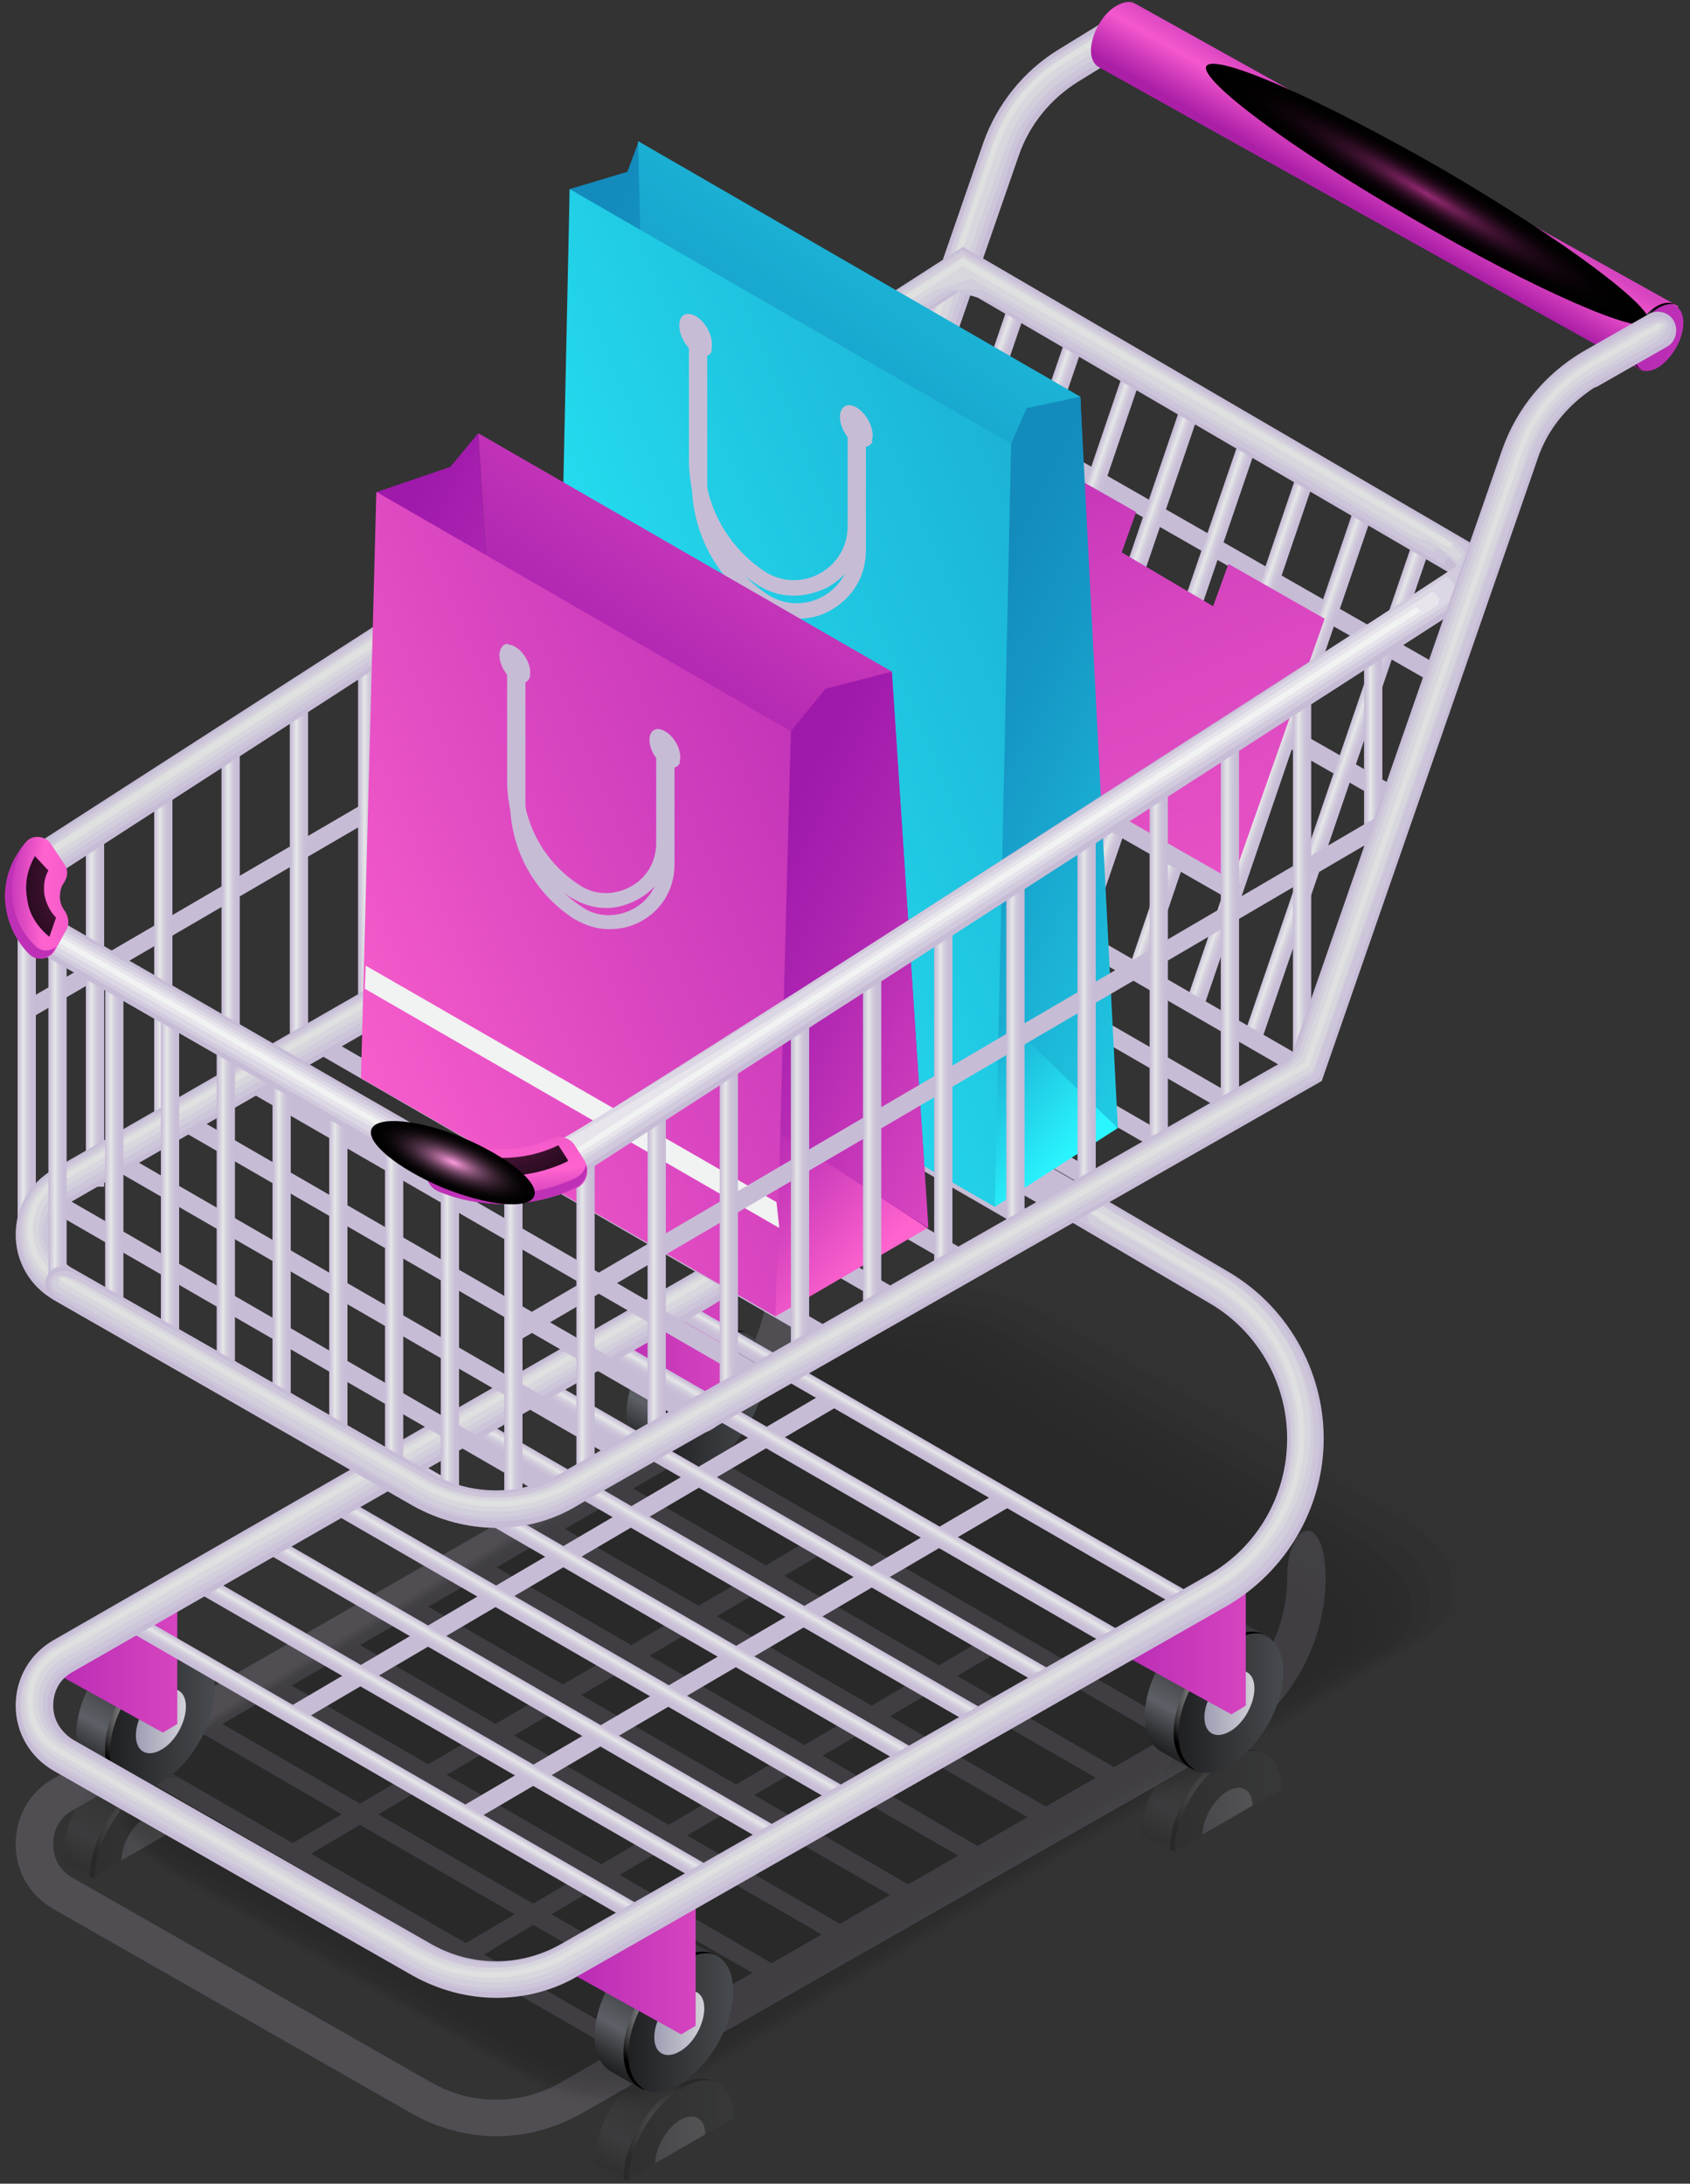<svg width="281" height="363" viewBox="0 0 281 363" fill="none" xmlns="http://www.w3.org/2000/svg">
<rect x="0" y="0" width="281" height="363" fill="#333333" stroke="none"/>
<g clip-path="url(#clip0_656_28116)">
<path opacity="0.2" d="M214.017 262.292C214.017 271.559 208.899 280.345 200.904 284.979L196.746 287.375L116.629 241.044L117.748 240.405C127.663 234.654 133.899 223.95 133.899 212.447V211.808C133.899 200.145 127.663 202.382 127.663 211.808V212.447C127.663 221.713 122.705 230.34 114.55 234.973L8.846 295.683C4.848 297.919 2.609 302.073 2.609 306.546C2.609 311.179 5.008 315.174 9.006 317.41L68.654 351.439C72.972 353.836 77.769 355.114 82.567 355.114C87.364 355.114 92.162 353.836 96.479 351.439L204.102 290.091C214.177 284.34 220.413 273.636 220.413 262.133C220.253 250.79 214.017 253.026 214.017 262.292ZM153.089 278.748L144.934 283.541L119.187 268.683L127.343 263.89L153.089 278.748ZM130.381 261.973L138.537 257.18L164.283 272.038L156.128 276.831L130.381 261.973ZM74.251 295.044L82.407 290.251L108.153 305.109L99.998 309.901L74.251 295.044ZM96.799 311.659L88.644 316.452L62.897 301.594L71.053 296.801L96.799 311.659ZM85.445 288.493L93.601 283.7L119.347 298.558L111.192 303.351L85.445 288.493ZM96.639 281.783L104.795 276.991L130.541 291.848L122.386 296.641L96.639 281.783ZM107.993 275.233L116.149 270.44L141.895 285.298L133.739 290.091L107.993 275.233ZM116.149 266.926L93.921 254.145L102.236 249.352L124.464 262.133L116.149 266.926ZM113.11 268.683L104.955 273.476L82.567 260.535L90.882 255.742L113.11 268.683ZM101.757 275.233L93.601 280.026L71.213 267.085L79.528 262.292L101.757 275.233ZM90.562 281.783L82.407 286.576L59.859 273.476L68.174 268.683L90.562 281.783ZM79.368 288.493L71.213 293.286L48.505 280.186L56.821 275.393L79.368 288.493ZM68.014 295.044L59.859 299.836L36.991 286.576L45.307 281.783L68.014 295.044ZM56.821 301.594L48.665 306.387L25.637 293.126L33.953 288.334L56.821 301.594ZM59.859 303.351L85.605 318.209L77.45 323.002L51.703 308.144L59.859 303.351ZM88.644 319.966L113.75 334.505L105.435 339.298L80.488 324.919L88.644 319.966ZM91.682 318.209L99.838 313.416L125.104 327.954L116.789 332.747L91.682 318.209ZM103.036 311.659L111.192 306.866L136.618 321.564L128.302 326.357L103.036 311.659ZM114.23 305.109L122.386 300.316L147.972 315.014L139.656 319.807L114.23 305.109ZM125.424 298.399L133.58 293.606L159.326 308.464L151.01 313.256L125.424 298.399ZM136.778 291.848L144.934 287.055L170.84 302.073L162.524 306.866L136.778 291.848ZM147.972 285.298L156.128 280.505L182.194 295.523L173.878 300.316L147.972 285.298ZM159.166 278.588L167.322 273.795L193.548 288.973L185.232 293.765L159.166 278.588ZM135.499 255.423L127.343 260.216L105.275 247.435L113.59 242.642L135.499 255.423ZM93.281 346.167C86.565 350.002 78.409 350.002 71.693 346.167L12.044 312.138C9.965 311.02 8.846 308.943 8.846 306.546C8.846 304.15 9.965 302.073 12.044 300.955L22.599 294.884L102.396 340.895L93.281 346.167Z" fill="#C7BCD6"/>
<g opacity="0.2">
<path d="M118.385 350.002C118.385 347.126 120.943 347.126 119.344 346.167L114.067 343.292C112.468 342.493 110.229 342.653 107.83 343.931C102.873 346.806 98.875 353.676 98.875 359.428C98.875 360.386 102.553 361.025 104.152 361.984L118.385 350.002Z" fill="url(#paint0_linear_656_28116)"/>
<path d="M122.067 352.079C122.067 346.327 118.069 344.091 113.111 346.966C108.154 349.842 104.156 356.712 104.156 362.463L122.067 352.079Z" fill="url(#paint1_linear_656_28116)"/>
<path d="M117.269 354.795C117.269 352.079 115.35 351.12 113.111 352.398C110.872 353.676 108.953 357.031 108.953 359.587L117.269 354.795Z" fill="url(#paint2_linear_656_28116)"/>
<path d="M103.672 362.303C103.672 356.552 107.67 349.682 112.627 346.806C115.026 345.369 117.105 345.209 118.864 346.008C117.425 345.528 115.506 345.848 113.427 347.126C108.469 350.002 104.471 356.871 104.471 362.623L103.672 362.303Z" fill="url(#paint3_radial_656_28116)"/>
</g>
<g opacity="0.2">
<path d="M209.377 295.363C209.377 292.488 211.935 292.488 210.336 291.529L205.059 288.653C203.46 287.695 201.221 288.014 198.822 289.292C193.865 292.168 189.867 299.038 189.867 304.789C189.867 305.748 193.545 306.387 195.144 307.345L209.377 295.363Z" fill="url(#paint4_linear_656_28116)"/>
<path d="M213.059 297.44C213.059 291.689 209.061 289.452 204.104 292.328C199.146 295.203 195.148 302.073 195.148 307.825L213.059 297.44Z" fill="url(#paint5_linear_656_28116)"/>
<path d="M208.261 300.156C208.261 297.44 206.342 296.482 204.103 297.76C201.864 299.038 199.945 302.393 199.945 304.949L208.261 300.156Z" fill="url(#paint6_linear_656_28116)"/>
<path d="M194.504 307.505C194.504 301.754 198.502 294.884 203.459 292.009C205.858 290.571 207.937 290.411 209.696 291.21C208.257 290.73 206.338 291.05 204.259 292.328C199.301 295.204 195.303 302.073 195.303 307.825L194.504 307.505Z" fill="url(#paint7_radial_656_28116)"/>
</g>
<g opacity="0.2">
<path d="M29.795 299.677C29.795 296.801 32.353 296.801 30.754 295.842L25.477 292.967C23.878 292.168 21.639 292.328 19.24 293.606C14.283 296.482 10.285 303.351 10.285 309.103C10.285 310.061 13.963 310.7 15.562 311.659L29.795 299.677Z" fill="url(#paint8_linear_656_28116)"/>
<path d="M33.477 301.754C33.477 296.002 29.479 293.766 24.522 296.641C19.564 299.517 15.566 306.387 15.566 312.138L33.477 301.754Z" fill="url(#paint9_linear_656_28116)"/>
<path d="M28.511 304.47C28.511 301.754 26.592 300.795 24.353 302.073C21.954 303.351 20.195 306.706 20.195 309.262L28.511 304.47Z" fill="url(#paint10_linear_656_28116)"/>
<path d="M14.922 311.979C14.922 306.227 18.92 299.357 23.877 296.482C26.276 295.044 28.355 294.884 30.114 295.683C28.674 295.204 26.756 295.523 24.677 296.801C19.719 299.677 15.721 306.547 15.721 312.298L14.922 311.979Z" fill="url(#paint11_radial_656_28116)"/>
</g>
<g opacity="0.2">
<path opacity="0.091" d="M151.65 214.844L25.157 291.37C21.319 293.606 19.4 296.961 19.56 300.796C19.56 302.393 20.04 303.831 20.839 305.269C21.959 307.506 24.358 309.742 27.076 311.34L89.123 346.967C92.481 348.884 97.439 350.322 101.596 350.322C105.434 350.481 109.112 349.683 111.991 348.245C112.311 348.245 120.466 343.452 120.626 343.292L239.283 271.559C243.121 269.323 245.04 265.808 244.88 261.974C244.88 260.855 244.56 259.897 244.24 258.778C243.281 256.062 240.562 253.187 237.364 251.429L174.837 215.323C174.038 214.844 173.078 214.365 172.119 214.045C169.08 212.767 165.722 212.128 162.204 212.128C158.046 212.288 154.528 213.246 151.65 214.844Z" fill="black"/>
<path opacity="0.182" d="M149.405 216.601L25.312 291.529C21.634 293.766 19.715 297.121 20.034 300.795C20.194 302.233 20.674 303.671 21.474 304.949C22.593 306.866 25.312 309.422 27.55 310.7L88.318 345.688C91.356 347.446 96.634 349.203 100.472 349.203C104.15 349.522 107.828 348.883 110.706 347.605C111.346 347.605 118.862 343.292 119.342 342.972L236.399 272.358C240.237 270.121 241.996 266.606 241.516 262.932C241.356 261.973 241.037 260.855 240.717 259.896C239.757 257.5 236.559 254.464 233.84 252.867L171.953 217.559C171.314 217.08 170.035 216.601 169.235 216.281C166.197 215.003 162.838 214.364 159.48 214.204C155.802 214.204 152.124 215.003 149.405 216.601Z" fill="black"/>
<path opacity="0.273" d="M147.012 218.518L25.317 291.848C21.639 293.925 19.88 297.44 20.52 300.955C20.68 302.393 21.319 303.671 22.119 304.949C23.078 306.706 26.117 309.263 28.196 310.541L87.524 344.73C90.243 346.327 95.84 348.564 99.198 348.564C102.876 349.043 106.394 348.564 109.272 347.446C110.072 347.446 117.268 343.451 117.748 343.132L233.046 273.636C236.884 271.399 238.484 268.044 237.684 264.369C237.524 263.411 237.044 262.452 236.724 261.494C235.765 259.417 232.247 256.222 229.688 254.784L168.921 219.796C168.281 219.476 167.002 218.837 166.362 218.518C163.484 217.24 160.125 216.601 156.767 216.441C153.409 216.121 149.891 216.92 147.012 218.518Z" fill="black"/>
<path opacity="0.364" d="M144.773 220.275L25.476 292.168C21.798 294.245 20.359 297.6 20.999 301.115C21.318 302.393 21.958 303.671 22.758 304.949C23.717 306.387 27.075 309.103 28.834 310.221L86.883 343.771C89.122 345.049 95.359 347.765 98.237 347.765C101.756 348.245 105.274 348.085 108.152 346.966C109.272 346.966 115.828 343.452 116.628 342.972L230.327 274.435C234.165 272.198 235.444 268.843 234.485 265.328C234.165 264.37 233.685 263.571 233.365 262.612C232.566 260.855 228.408 257.34 226.329 256.062L166.521 221.554C166.041 221.234 164.602 220.435 163.962 220.275C161.084 218.997 157.886 218.199 154.527 218.199C151.009 217.879 147.491 218.678 144.773 220.275Z" fill="black"/>
<path opacity="0.455" d="M142.531 222.033L25.633 292.328C21.955 294.405 20.675 297.76 21.635 301.115C21.955 302.393 22.754 303.511 23.554 304.63C24.354 305.908 28.032 308.783 29.631 309.582L86.4 342.333C88.319 343.452 94.876 346.487 97.435 346.487C100.793 347.126 104.311 347.126 107.189 346.168C108.629 346.168 114.705 343.132 115.665 342.493L227.765 275.074C231.443 272.837 232.722 269.482 231.603 266.127C231.283 265.328 230.803 264.529 230.324 263.571C229.524 261.973 225.047 258.458 223.128 257.34L164.119 223.311C163.639 222.991 162.2 222.193 161.56 222.033C158.842 220.755 155.484 219.956 152.285 219.956C148.607 219.796 145.089 220.595 142.531 222.033Z" fill="black"/>
<path opacity="0.545" d="M140.133 223.79L25.634 292.488C22.116 294.565 20.837 297.76 21.956 300.955C22.436 302.074 23.236 303.192 24.035 304.31C24.675 305.269 28.833 308.304 30.112 309.103L85.442 341.055C87.042 342.014 94.078 345.369 96.157 345.369C99.355 346.168 102.713 346.168 105.752 345.529C107.511 345.529 112.948 342.973 114.227 342.174L224.728 275.873C228.406 273.796 229.526 270.281 228.087 266.926C227.767 266.127 227.287 265.328 226.647 264.53C226.168 263.092 221.05 259.577 219.451 258.618L161.402 225.068C161.082 224.909 159.323 223.95 159.003 223.79C156.285 222.512 153.086 221.713 149.888 221.554C146.21 221.713 142.852 222.353 140.133 223.79Z" fill="black"/>
<path opacity="0.636" d="M137.894 225.707L25.794 292.807C22.275 294.884 21.156 298.079 22.595 301.115C23.075 302.233 23.715 303.352 24.834 304.31C25.314 305.269 29.791 308.144 30.911 308.783L84.962 339.937C86.241 340.736 93.597 344.41 95.197 344.41C98.235 345.369 101.593 345.529 104.631 345.049C106.55 345.049 111.668 342.813 113.107 342.014L222.009 276.831C225.687 274.754 226.646 271.239 224.887 268.044C224.408 267.245 223.928 266.447 223.288 265.808C222.968 264.689 217.211 261.015 215.932 260.216L158.843 227.145C158.523 226.985 156.764 226.027 156.444 225.867C153.725 224.589 150.687 223.79 147.489 223.631C143.811 223.471 140.452 224.27 137.894 225.707Z" fill="black"/>
<path opacity="0.727" d="M135.654 227.465L26.112 293.127C22.594 295.203 21.794 298.239 23.233 301.274C23.713 302.233 24.513 303.351 25.632 304.15C25.952 304.789 30.909 307.984 31.709 308.304L84.321 338.659C85.28 339.298 92.956 343.292 94.236 343.292C97.114 344.41 100.472 344.73 103.511 344.41C105.749 344.57 110.387 342.653 111.986 341.694L219.289 277.47C222.967 275.393 223.767 272.038 221.688 268.843C221.208 268.044 220.568 267.405 219.929 266.766C219.609 265.967 213.532 261.973 212.573 261.494L156.283 229.062C156.123 228.902 154.204 227.944 153.884 227.784C151.325 226.506 148.287 225.707 145.088 225.547C141.57 225.388 138.052 226.027 135.654 227.465Z" fill="black"/>
<path opacity="0.818" d="M133.416 229.222L26.273 293.286C22.755 295.203 22.116 298.399 23.875 301.274C24.514 302.233 25.314 303.192 26.433 303.99C26.593 304.47 31.87 307.665 32.35 307.984L83.683 337.54C84.323 337.86 92.478 342.333 93.278 342.333C96.156 343.611 99.355 344.091 102.553 343.771C105.111 343.931 109.109 342.493 110.868 341.375L216.572 278.269C220.25 276.192 220.73 272.837 218.491 269.801C218.011 269.162 217.372 268.523 216.572 267.884C216.412 267.405 209.696 263.251 209.056 262.932L153.726 230.979C153.566 230.82 151.647 229.701 151.487 229.701C148.928 228.423 145.89 227.624 142.851 227.465C139.173 227.305 135.815 227.944 133.416 229.222Z" fill="black"/>
<path opacity="0.909" d="M131.019 231.14L26.275 293.606C22.917 295.523 22.277 298.559 24.196 301.435C24.836 302.393 25.795 303.192 26.915 303.991C27.075 304.151 32.672 307.506 32.831 307.665L82.885 336.422C83.205 336.582 91.68 341.375 92.16 341.375C94.879 342.653 98.077 343.452 101.275 343.292C104.154 343.452 107.672 342.493 109.591 341.215L213.535 279.228C217.213 277.151 217.533 273.796 214.974 270.92C214.335 270.281 213.695 269.642 212.896 269.163C212.736 268.843 205.699 264.689 205.38 264.53L150.849 233.057L148.61 231.779C146.051 230.5 143.173 229.702 140.134 229.382C136.776 229.063 133.418 229.702 131.019 231.14Z" fill="black"/>
<path d="M108.312 341.055L210.658 280.186C215.135 277.63 214.495 273.157 209.378 270.281L146.052 233.536C140.935 230.66 133.259 230.341 128.781 232.897L26.436 293.766C21.958 296.322 22.598 300.796 27.715 303.671L91.201 340.257C96.159 343.292 103.834 343.612 108.312 341.055Z" fill="black"/>
</g>
<path d="M155.658 62.834L154.148 65.468L239.366 114.191L240.875 111.557L155.658 62.834Z" fill="#C7BCD6"/>
<path d="M5.002 169.312L3.562 166.755L147.646 82.721L232.56 131.128L230.961 133.844L147.646 86.236L5.002 169.312Z" fill="#C7BCD6"/>
<path d="M141.57 57.958H138.531V101.892H141.57V57.958Z" fill="url(#paint12_linear_656_28116)"/>
<path d="M5.964 147.584H2.926V204.139H5.964V147.584Z" fill="url(#paint13_linear_656_28116)"/>
<path d="M17.316 140.235H14.277V197.27H17.316V140.235Z" fill="url(#paint14_linear_656_28116)"/>
<path d="M28.671 132.885H25.633V190.559H28.671V132.885Z" fill="url(#paint15_linear_656_28116)"/>
<path d="M39.867 125.377H36.828V183.69H39.867V125.377Z" fill="url(#paint16_linear_656_28116)"/>
<path d="M51.222 118.028H48.184V176.82H51.222V118.028Z" fill="url(#paint17_linear_656_28116)"/>
<path d="M62.574 110.679H59.535V170.11H62.574V110.679Z" fill="url(#paint18_linear_656_28116)"/>
<path d="M73.929 103.33H70.891V163.24H73.929V103.33Z" fill="url(#paint19_linear_656_28116)"/>
<path d="M85.281 95.821H82.242V156.371H85.281V95.821Z" fill="url(#paint20_linear_656_28116)"/>
<path d="M96.632 88.472H93.594V149.661H96.632V88.472Z" fill="url(#paint21_linear_656_28116)"/>
<path d="M107.992 81.123H104.953V142.791H107.992V81.123Z" fill="url(#paint22_linear_656_28116)"/>
<path d="M119.343 73.774H116.305V136.081H119.343V73.774Z" fill="url(#paint23_linear_656_28116)"/>
<path d="M130.695 66.265H127.656V129.051H130.695V66.265Z" fill="url(#paint24_linear_656_28116)"/>
<path d="M104.152 235.133C104.152 237.849 105.112 239.926 106.711 240.884L111.668 243.76C113.267 244.719 112.308 242.642 114.707 241.204C119.664 238.328 123.662 231.458 123.662 225.707C123.662 222.831 126.221 222.831 124.621 221.873L119.344 218.997C117.745 218.198 115.506 218.358 113.108 219.636C108.15 222.512 104.152 229.382 104.152 235.133Z" fill="url(#paint25_linear_656_28116)"/>
<path d="M109.27 238.168C109.27 243.92 113.267 246.156 118.225 243.28C123.182 240.405 127.18 233.535 127.18 227.784C127.18 222.032 123.182 219.796 118.225 222.671C113.427 225.387 109.27 232.417 109.27 238.168Z" fill="url(#paint26_linear_656_28116)"/>
<path d="M114.062 235.292C114.062 238.008 115.981 238.967 118.22 237.689C120.619 236.411 122.378 233.056 122.378 230.5C122.378 227.784 120.459 226.825 118.22 228.103C115.981 229.381 114.062 232.736 114.062 235.292Z" fill="url(#paint27_linear_656_28116)"/>
<path d="M117.908 222.352C120.307 220.914 122.386 220.755 124.145 221.553C122.706 221.074 120.787 221.394 118.708 222.672C113.751 225.547 109.753 232.417 109.753 238.169C109.753 241.204 110.872 243.121 112.631 244.08C110.392 243.441 108.953 241.204 108.953 237.849C108.953 232.257 112.951 225.228 117.908 222.352Z" fill="url(#paint28_radial_656_28116)"/>
<path d="M120.944 211.968V233.376L118.545 234.814L99.516 224.429L120.944 211.968Z" fill="url(#paint29_linear_656_28116)"/>
<path d="M12.68 288.334C12.68 291.05 13.639 293.126 15.238 294.085L20.196 296.961C21.795 297.919 20.835 295.842 23.234 294.405C28.191 291.529 32.189 284.659 32.189 278.908C32.189 276.032 34.748 276.032 33.149 275.073L27.872 272.198C26.272 271.399 24.034 271.559 21.635 272.837C16.678 275.553 12.68 282.582 12.68 288.334Z" fill="url(#paint30_linear_656_28116)"/>
<path d="M17.797 291.21C17.797 296.961 21.795 299.198 26.752 296.322C31.709 293.446 35.707 286.577 35.707 280.825C35.707 275.074 31.709 272.837 26.752 275.713C21.795 278.588 17.797 285.458 17.797 291.21Z" fill="url(#paint31_linear_656_28116)"/>
<path d="M22.594 288.493C22.594 291.209 24.513 292.168 26.752 290.89C29.15 289.612 30.909 286.257 30.909 283.701C30.909 280.985 28.99 280.026 26.752 281.304C24.513 282.582 22.594 285.777 22.594 288.493Z" fill="url(#paint32_linear_656_28116)"/>
<path d="M26.432 275.552C28.831 274.115 30.91 273.955 32.669 274.754C31.23 274.274 29.311 274.594 27.232 275.872C22.275 278.748 18.277 285.617 18.277 291.369C18.277 294.404 19.396 296.321 21.155 297.28C18.916 296.641 17.477 294.404 17.477 291.049C17.317 285.298 21.475 278.428 26.432 275.552Z" fill="url(#paint33_radial_656_28116)"/>
<path d="M29.476 265.009V286.577L27.077 288.014L8.047 277.47L29.476 265.009Z" fill="url(#paint34_linear_656_28116)"/>
<path d="M137.828 231.103L48.059 283.771L49.597 286.389L139.367 233.721L137.828 231.103Z" fill="#C7BCD6"/>
<path d="M166.863 247.547L76.648 300.395L78.185 303.013L168.4 250.165L166.863 247.547Z" fill="#C7BCD6"/>
<path d="M196.104 267.246L109.75 217.4L111.189 214.844L197.703 264.689L196.104 267.246Z" fill="url(#paint35_linear_656_28116)"/>
<path d="M184.909 273.956L98.555 224.11L100.154 221.394L186.508 271.24L184.909 273.956Z" fill="url(#paint36_linear_656_28116)"/>
<path d="M173.713 280.506L87.359 230.66L88.959 228.104L175.312 277.95L173.713 280.506Z" fill="url(#paint37_linear_656_28116)"/>
<path d="M162.518 287.215L76.164 237.37L77.763 234.654L164.117 284.499L162.518 287.215Z" fill="url(#paint38_linear_656_28116)"/>
<path d="M151.327 293.926L64.973 243.92L66.572 241.364L152.926 291.21L151.327 293.926Z" fill="url(#paint39_linear_656_28116)"/>
<path d="M140.131 300.476L53.777 250.63L55.377 247.915L141.73 297.76L140.131 300.476Z" fill="url(#paint40_linear_656_28116)"/>
<path d="M128.94 307.186L42.586 257.18L44.185 254.624L130.539 304.47L128.94 307.186Z" fill="url(#paint41_linear_656_28116)"/>
<path d="M117.905 313.736L31.391 263.891L32.99 261.175L119.344 311.02L117.905 313.736Z" fill="url(#paint42_linear_656_28116)"/>
<path d="M106.709 320.446L20.195 270.441L21.794 267.885L108.148 317.73L106.709 320.446Z" fill="url(#paint43_linear_656_28116)"/>
<path d="M142.371 134.004L139.492 133.046L167.957 49.81L170.835 50.768L142.371 134.004Z" fill="url(#paint44_linear_656_28116)"/>
<path d="M151.964 139.436L149.086 138.478L177.551 55.242L180.429 56.36L151.964 139.436Z" fill="url(#paint45_linear_656_28116)"/>
<path d="M161.718 145.028L158.84 144.069L187.145 60.834L190.023 61.792L161.718 145.028Z" fill="url(#paint46_linear_656_28116)"/>
<path d="M171.316 150.62L168.438 149.501L196.742 66.265L199.781 67.384L171.316 150.62Z" fill="url(#paint47_linear_656_28116)"/>
<path d="M180.91 156.051L178.031 155.093L206.496 71.857L209.375 72.816L180.91 156.051Z" fill="url(#paint48_linear_656_28116)"/>
<path d="M190.664 161.643L187.785 160.685L216.09 77.449L218.969 78.407L190.664 161.643Z" fill="url(#paint49_linear_656_28116)"/>
<path d="M200.257 167.075L197.379 166.116L225.684 82.88L228.722 83.839L200.257 167.075Z" fill="url(#paint50_linear_656_28116)"/>
<path d="M209.855 172.666L206.977 171.708L235.441 88.472L238.32 89.43L209.855 172.666Z" fill="url(#paint51_linear_656_28116)"/>
<path d="M204.26 93.744L201.702 100.774L186.51 91.827L188.908 85.117L172.597 75.851L156.766 120.904L204.26 148.223L220.252 102.851L204.26 93.744Z" fill="url(#paint52_linear_656_28116)"/>
<path d="M98.875 338.499C98.875 341.215 99.835 343.292 101.434 344.25L106.391 347.126C107.99 348.085 107.031 346.008 109.429 344.57C114.387 341.694 118.385 334.824 118.385 329.073C118.385 326.197 120.943 326.197 119.344 325.239L114.067 322.363C112.468 321.404 110.229 321.724 107.83 323.002C102.873 325.718 98.875 332.748 98.875 338.499Z" fill="url(#paint53_linear_656_28116)"/>
<path d="M103.992 341.375C103.992 347.126 107.99 349.363 112.947 346.487C117.905 343.611 121.903 336.742 121.903 330.99C121.903 325.239 117.905 323.002 112.947 325.878C108.15 328.753 103.992 335.623 103.992 341.375Z" fill="url(#paint54_linear_656_28116)"/>
<path d="M108.789 338.659C108.789 341.375 110.708 342.333 112.947 341.055C115.346 339.777 117.105 336.422 117.105 333.866C117.105 331.15 115.186 330.191 112.947 331.469C110.708 332.747 108.789 335.943 108.789 338.659Z" fill="url(#paint55_linear_656_28116)"/>
<path d="M112.627 325.718C115.026 324.28 117.105 324.12 118.864 324.919C117.425 324.44 115.506 324.759 113.427 326.037C108.469 328.913 104.471 335.783 104.471 341.534C104.471 344.57 105.591 346.487 107.35 347.445C105.111 346.806 103.672 344.57 103.672 341.215C103.672 335.463 107.67 328.593 112.627 325.718Z" fill="url(#paint56_radial_656_28116)"/>
<path d="M115.667 315.174V336.742L113.268 338.179L94.238 327.635L115.667 315.174Z" fill="url(#paint57_linear_656_28116)"/>
<path d="M190.348 285.298C190.348 288.014 191.307 290.091 192.906 291.05L197.864 293.926C199.463 294.884 198.503 292.807 200.902 291.369C205.859 288.494 209.857 281.624 209.857 275.873C209.857 272.997 212.416 272.997 210.817 272.038L205.54 269.163C203.94 268.364 201.702 268.524 199.303 269.802C194.346 272.677 190.348 279.547 190.348 285.298Z" fill="url(#paint58_linear_656_28116)"/>
<path d="M195.465 288.334C195.465 294.086 199.463 296.322 204.42 293.446C209.377 290.571 213.375 283.701 213.375 277.95C213.375 272.198 209.377 269.962 204.42 272.837C199.623 275.553 195.465 282.583 195.465 288.334Z" fill="url(#paint59_linear_656_28116)"/>
<path d="M200.258 285.458C200.258 288.174 202.177 289.133 204.416 287.855C206.814 286.577 208.573 283.222 208.573 280.665C208.573 277.949 206.654 276.991 204.416 278.269C202.177 279.547 200.258 282.902 200.258 285.458Z" fill="url(#paint60_linear_656_28116)"/>
<path d="M204.104 272.517C206.502 271.079 208.581 270.92 210.34 271.718C208.901 271.239 206.982 271.559 204.903 272.837C199.946 275.713 195.948 282.582 195.948 288.334C195.948 291.369 197.067 293.286 198.826 294.245C196.588 293.606 195.148 291.369 195.148 288.014C195.148 282.423 199.146 275.393 204.104 272.517Z" fill="url(#paint61_radial_656_28116)"/>
<path d="M207.136 262.133V283.541L204.737 284.979L185.867 274.594L207.136 262.133Z" fill="url(#paint62_linear_656_28116)"/>
<path d="M82.567 332.108C77.769 332.108 72.972 330.83 68.654 328.434L9.006 294.405C5.008 292.168 2.609 288.014 2.609 283.541C2.609 278.908 5.008 274.914 8.846 272.677L114.55 211.968C122.545 207.335 127.663 198.708 127.663 189.441V188.802C127.663 179.376 122.545 170.589 114.23 165.956L91.202 153.335L94.24 147.903L117.268 160.684C127.503 166.276 133.899 177.14 133.899 188.802V189.441C133.899 200.944 127.663 211.648 117.748 217.4L12.044 277.949C9.965 279.068 8.846 281.145 8.846 283.541C8.846 285.937 10.125 287.855 12.044 289.133L71.693 323.162C78.409 326.996 86.565 326.996 93.281 323.162L200.904 261.813C209.059 257.18 214.017 248.553 214.017 239.127C214.017 229.861 209.059 221.234 201.064 216.601L177.396 202.702L180.435 197.429L204.102 211.329C214.017 217.08 220.093 227.784 220.093 239.127C220.093 250.63 213.857 261.334 203.782 267.085L96.159 328.434C92.162 330.83 87.364 332.108 82.567 332.108Z" fill="#C7BCD6"/>
<path d="M94.242 148.542L116.63 161.004C126.704 166.596 132.941 177.14 132.941 188.643V189.282C132.941 200.465 126.864 211.009 117.109 216.601L11.406 277.31C9.167 278.588 7.888 280.825 7.888 283.381C7.888 285.937 9.167 288.174 11.406 289.452L71.214 323.481C74.892 325.558 79.21 326.517 83.367 326.357C86.725 326.197 89.924 325.399 92.962 323.801C93.122 323.641 95.041 322.683 95.201 322.523L200.585 262.453C201.065 262.133 202.184 261.494 202.664 261.174C209.7 256.541 214.178 248.713 214.497 240.246C214.497 238.488 214.497 236.731 214.178 234.973C213.058 227.784 209.06 221.234 202.824 217.08C202.344 216.601 196.747 213.246 196.107 212.767L179.316 202.861L180.116 198.867L180.595 198.069L203.783 211.648C213.378 217.24 219.455 227.784 219.455 238.968C219.455 249.672 213.858 259.737 204.903 265.488C204.423 265.807 203.463 266.287 202.984 266.606L95.841 327.635C91.843 329.872 87.525 331.15 83.047 331.15C82.728 331.15 82.408 331.15 82.088 331.15C77.93 331.15 73.932 330.191 70.094 328.274C69.615 328.115 68.815 327.635 68.335 327.316L9.167 293.606C5.969 291.849 3.89 288.653 3.41 285.139C3.25 284.34 3.25 283.541 3.25 282.742C3.41 279.867 4.529 277.31 6.448 275.393C7.248 274.435 9.167 272.997 10.286 272.358L114.871 212.287C122.866 207.654 127.984 199.187 128.143 190.08C128.143 190.08 128.143 189.601 128.143 189.441C128.143 188.483 128.143 187.365 127.984 186.406C127.984 186.246 127.984 185.927 127.984 185.767C127.184 177.779 122.706 170.59 115.83 166.116C115.35 165.637 110.073 162.761 109.593 162.442L93.122 153.335L93.922 149.341L94.242 148.542Z" fill="#CDC5D9"/>
<path d="M94.402 149.181L116.15 161.323C126.065 166.755 132.142 177.14 132.142 188.323V188.962C132.142 199.986 126.225 210.21 116.63 215.802L10.926 276.511C8.528 277.949 7.088 280.346 7.088 283.221C7.088 285.937 8.528 288.494 10.926 289.931L70.575 323.961C74.253 326.038 78.41 327.156 82.728 326.996C86.086 326.836 89.285 326.038 92.323 324.6C92.803 324.44 94.242 323.641 94.722 323.322L200.106 263.251C200.425 263.091 201.865 262.293 202.184 261.973C209.381 257.5 214.018 249.831 214.658 241.524C214.818 239.766 214.818 238.009 214.658 236.251C213.858 228.902 210.18 222.192 204.423 217.719C203.464 216.761 198.986 213.885 197.867 213.246L181.076 203.341L180.116 199.666L180.596 198.867L203.144 212.127C212.579 217.719 218.496 227.944 218.496 238.808C218.496 249.512 212.899 259.417 203.784 265.009C203.464 265.168 202.184 265.967 201.865 266.127L95.201 326.996C91.364 329.233 86.886 330.351 82.568 330.511C82.248 330.511 81.929 330.511 81.609 330.511C77.451 330.511 73.453 329.393 69.775 327.475C69.455 327.316 68.336 326.677 68.016 326.517L9.167 292.967C5.969 291.209 3.89 288.014 3.57 284.499C3.57 283.701 3.57 282.902 3.57 282.103C3.89 279.387 5.169 276.831 7.248 275.074C7.728 274.435 10.447 272.677 11.086 272.358L114.711 212.767C122.707 208.133 127.824 199.826 128.304 190.719C128.304 190.56 128.304 190.24 128.304 190.08C128.304 189.122 128.304 188.003 128.304 187.045C128.304 186.885 128.304 186.566 128.304 186.406C127.664 178.418 123.666 171.069 117.11 166.436C116.31 165.637 112.152 163.24 111.033 162.601L94.562 153.495L93.602 149.98L94.402 149.181Z" fill="#D3CEDB"/>
<path d="M94.399 149.98L115.667 161.803C125.262 167.075 131.339 177.3 131.339 188.323V188.962C131.339 199.826 125.582 209.731 116.147 215.163L10.444 275.713C7.885 277.151 6.286 279.867 6.286 282.902C6.286 285.938 7.885 288.654 10.444 290.091L70.092 324.121C73.77 326.198 77.927 327.316 82.245 327.156C85.603 327.156 88.802 326.357 91.84 324.919C92.48 324.6 93.599 323.961 94.239 323.641L199.783 263.411C199.942 263.251 201.702 262.293 201.861 262.133C209.058 257.82 214.015 250.311 215.134 242.003C215.294 240.246 215.454 238.488 215.294 236.731C214.974 229.382 211.616 222.512 206.179 217.56C204.74 216.122 201.542 213.885 199.783 212.927L182.992 203.021L180.273 199.826L180.753 199.027L202.821 211.808C212.096 217.24 217.853 227.145 217.853 237.849C217.853 248.553 212.256 258.459 202.981 263.891C202.821 264.05 201.222 264.849 201.062 265.009L94.879 326.198C91.04 328.434 86.723 329.553 82.245 329.553C81.925 329.553 81.606 329.553 81.286 329.553C77.128 329.393 73.13 328.434 69.612 326.357C69.452 326.357 68.173 325.559 68.013 325.399L9.324 292.009C6.126 290.251 4.207 287.056 4.047 283.381C4.047 282.583 4.047 281.784 4.207 280.985C4.687 278.269 6.126 275.873 8.365 274.435C8.684 274.115 11.883 272.038 12.362 271.879L115.028 212.927C122.864 208.453 128.141 200.305 128.94 191.199C128.94 191.039 128.94 190.72 128.94 190.56C128.94 189.601 129.1 188.643 128.94 187.524C128.94 187.524 128.94 187.045 128.94 186.885C128.62 178.897 124.942 171.389 118.866 166.436C117.586 165.158 114.548 163.241 112.949 162.442L96.797 153.815L94.079 150.779L94.399 149.98Z" fill="#D9D7DE"/>
<path d="M81.762 328.753C77.285 328.753 72.967 327.635 69.129 325.398L9.481 291.369C6.282 289.612 4.523 286.417 4.523 282.742C4.523 279.068 6.442 275.872 9.481 274.115L115.184 213.406C124.14 208.293 129.577 198.707 129.577 188.483V187.844C129.577 177.459 123.98 167.873 114.705 162.761L94.076 151.258L94.555 150.459L115.184 161.962C124.619 167.234 130.536 177.14 130.536 187.844V188.483C130.536 199.027 124.779 208.932 115.664 214.204L9.961 274.914C7.082 276.511 5.483 279.547 5.483 282.742C5.483 285.937 7.242 288.973 9.961 290.57L69.609 324.6C73.287 326.677 77.445 327.795 81.762 327.795C86.08 327.795 90.238 326.677 93.916 324.6L201.538 263.251C210.494 258.139 215.931 248.553 215.931 238.328C215.931 228.104 210.494 218.678 201.698 213.565L180.27 201.104L180.75 200.305L202.178 212.767C211.293 218.039 216.89 227.784 216.89 238.328C216.89 248.873 211.133 258.778 202.018 264.05L94.395 325.398C90.558 327.635 86.24 328.753 81.762 328.753Z" fill="#DFE0E0"/>
<path d="M94.268 147.78L91.156 153.18L177.364 202.757L180.476 197.357L94.268 147.78Z" fill="#C7BCD6"/>
<path d="M131.489 126.635L129.969 129.263L216.364 179.148L217.885 176.52L131.489 126.635Z" fill="#C7BCD6"/>
<path d="M120.372 133.164L118.852 135.792L205.247 185.678L206.767 183.05L120.372 133.164Z" fill="#C7BCD6"/>
<path d="M109.126 139.604L107.605 142.232L194.001 192.118L195.521 189.49L109.126 139.604Z" fill="#C7BCD6"/>
<path d="M98.009 146.131L96.488 148.759L182.884 198.645L184.404 196.016L98.009 146.131Z" fill="#C7BCD6"/>
<path d="M86.763 152.574L85.242 155.202L171.638 205.088L173.158 202.46L86.763 152.574Z" fill="#C7BCD6"/>
<path d="M160.44 211.488L74.086 161.643L75.685 158.927L162.039 208.772L160.44 211.488Z" fill="#C7BCD6"/>
<path d="M149.408 218.039L62.895 168.033L64.494 165.477L150.848 215.323L149.408 218.039Z" fill="#C7BCD6"/>
<path d="M53.356 171.928L51.836 174.556L138.231 224.441L139.752 221.813L53.356 171.928Z" fill="#C7BCD6"/>
<path d="M42.106 178.374L40.586 181.002L126.981 230.887L128.502 228.259L42.106 178.374Z" fill="#C7BCD6"/>
<path d="M30.989 184.898L29.469 187.526L115.864 237.411L117.385 234.783L30.989 184.898Z" fill="#C7BCD6"/>
<path d="M19.739 191.343L18.219 193.971L104.614 243.856L106.135 241.228L19.739 191.343Z" fill="#C7BCD6"/>
<path d="M8.626 197.867L7.105 200.496L93.501 250.381L95.021 247.753L8.626 197.867Z" fill="#C7BCD6"/>
<path d="M70.253 250.63C69.774 250.63 69.134 250.47 68.654 250.151L9.006 216.121C5.008 213.885 2.609 209.731 2.609 205.258C2.609 200.625 5.008 196.63 8.846 194.394L128.142 125.856L163.484 23.768C165.722 17.378 170.2 11.786 175.957 8.271L186.351 1.881C187.791 0.922 189.71 1.402 190.669 2.84C191.629 4.277 191.149 6.195 189.71 7.153L179.315 13.544C174.678 16.419 171.16 20.733 169.4 25.845L133.26 130.01L12.044 199.666C9.965 200.784 8.846 202.861 8.846 205.258C8.846 207.654 10.125 209.731 12.044 210.849L71.693 244.878C73.132 245.677 73.612 247.594 72.812 249.032C72.332 250.151 71.213 250.63 70.253 250.63Z" fill="#C7BCD6"/>
<path d="M190.03 3.159C190.19 3.319 190.19 3.638 190.19 3.798C190.51 4.757 189.231 6.354 188.271 6.993L181.075 11.467C180.755 11.626 178.197 13.224 177.877 13.543C173.879 16.259 170.681 20.094 168.921 24.567C168.762 24.887 168.442 25.685 168.442 26.005L132.621 129.371L11.565 199.027C9.486 200.145 8.207 202.222 8.047 204.459C8.047 205.417 8.047 206.216 8.367 207.015C8.847 208.293 9.486 209.411 10.606 210.21C10.766 210.53 14.604 212.926 14.924 213.086L70.254 244.719C71.213 245.358 72.653 247.115 72.173 248.233C72.173 248.393 72.173 248.393 72.173 248.553C72.173 248.713 72.013 248.713 72.013 248.872C71.853 249.032 71.693 249.192 71.693 249.192C71.693 249.192 71.533 249.192 71.533 249.352C71.054 249.671 70.254 249.671 69.774 249.671C69.454 249.671 68.655 249.352 68.335 249.192L9.167 215.482C5.489 213.405 3.25 209.411 3.09 205.098C3.09 200.784 5.329 196.95 9.007 194.713L127.983 126.495L129.263 124.098L163.644 25.046C164.124 23.768 165.083 21.212 165.723 20.094C167.962 15.78 171.32 11.946 175.478 9.23C175.798 9.07 178.516 7.313 178.836 7.153L185.872 2.839C186.832 2.2 188.751 1.881 189.55 2.68C189.55 2.68 189.71 2.68 189.71 2.839C189.87 2.839 189.87 2.999 190.03 3.159Z" fill="#CDC5D9"/>
<path d="M189.231 3.319C189.391 3.479 189.391 3.798 189.391 3.958C189.551 4.597 187.632 6.354 186.993 6.834L179.796 11.147C179.317 11.467 177.078 12.745 176.758 13.224C172.92 15.94 169.882 19.934 168.123 24.407C167.963 24.727 167.643 25.526 167.643 25.845L131.822 128.732L10.926 198.228C8.848 199.346 7.568 201.423 7.248 203.66C7.088 204.619 7.088 205.417 7.248 206.216C7.568 207.494 8.208 208.772 9.007 209.731C9.327 210.53 12.366 212.447 13.165 212.926L68.656 244.559C69.295 244.879 71.534 246.955 71.214 247.594C71.214 247.754 71.214 247.754 71.214 247.914C71.214 248.074 71.214 248.074 71.054 248.234C70.894 248.393 70.734 248.553 70.734 248.553H70.575C70.255 248.713 69.135 248.393 68.816 248.393C68.496 248.393 67.696 247.914 67.376 247.754L9.167 214.684C5.649 212.607 3.57 209.092 3.57 204.938C3.57 200.784 5.649 197.27 9.167 195.193L127.664 127.134L129.263 125.057L163.485 26.325C163.805 25.526 165.084 22.171 165.404 21.372C167.483 16.899 170.681 13.064 174.679 10.189C175.159 9.709 177.398 8.431 177.877 8.112L184.914 3.798C185.553 3.479 187.952 2.52 188.432 2.999H188.592C189.071 2.999 189.231 2.999 189.231 3.319Z" fill="#D3CEDB"/>
<path d="M188.589 3.319C188.748 3.479 188.748 3.798 188.589 3.958C188.748 4.278 186.03 6.195 185.71 6.355L178.674 10.668C177.874 11.147 176.275 12.266 175.635 12.745C171.957 15.621 168.919 19.615 167.32 24.088C167.32 24.248 166.84 25.366 166.84 25.526L131.179 128.093L10.444 197.429C8.365 198.548 7.085 200.465 6.606 202.702C6.446 203.5 6.286 204.459 6.446 205.418C6.606 206.855 7.085 207.974 7.725 209.092C8.365 210.21 10.444 211.968 11.563 212.607L67.213 244.399C67.533 244.559 70.571 246.636 70.412 246.956C70.571 247.115 70.571 247.115 70.571 247.275C70.571 247.435 70.571 247.435 70.412 247.595C70.252 247.754 70.092 247.914 70.092 247.914H69.932C69.772 248.074 68.333 247.435 68.173 247.435C68.013 247.435 66.893 246.796 66.893 246.796L9.324 213.885C5.966 211.968 4.047 208.613 4.047 204.778C4.047 200.944 5.966 197.429 9.324 195.512L127.501 127.614L129.58 125.856L163.642 27.603C163.802 27.124 165.241 22.97 165.561 22.65C167.32 18.017 170.358 14.183 174.356 11.147C175.156 10.508 176.755 9.39 177.554 8.911L184.591 4.597C184.91 4.437 187.789 2.84 188.109 3.159H188.269C188.269 3.159 188.429 3.159 188.589 3.319Z" fill="#D9D7DE"/>
<path d="M69.449 247.275H69.289L9.481 213.086C6.282 211.328 4.523 208.133 4.523 204.459C4.523 200.784 6.442 197.589 9.481 195.832L129.577 126.815L165.238 23.768C167.317 17.857 171.315 12.905 176.592 9.709L186.986 3.319C186.986 3.319 187.146 3.319 187.306 3.319C187.306 3.319 187.626 3.319 187.626 3.479C187.786 3.638 187.626 3.958 187.466 4.118L177.071 10.508C171.954 13.703 168.116 18.496 166.037 24.088L130.376 127.454L9.961 196.63C7.082 198.228 5.483 201.264 5.483 204.459C5.483 207.654 7.242 210.689 9.961 212.287L69.609 246.476C69.769 246.476 69.769 246.636 69.769 246.796C69.769 246.955 69.769 246.955 69.769 247.115C69.769 247.275 69.449 247.275 69.449 247.275Z" fill="#DFE0E0"/>
<path d="M8.363 159.406C4.685 157.329 2.446 153.495 2.446 149.341C2.286 145.188 4.365 141.353 7.883 139.117L84.003 90.07L160.122 41.023L246.156 91.188C247.595 91.987 248.395 93.425 248.395 95.022C248.395 96.62 247.595 98.218 246.316 99.016L242.958 93.904C242.478 94.224 242.318 94.703 242.318 95.182C242.318 95.661 242.638 96.141 243.118 96.46L160.122 48.053L85.602 96.141L11.241 144.229C9.482 145.347 8.523 147.105 8.683 149.182C8.683 151.258 9.802 153.016 11.561 153.974L8.363 159.406Z" fill="#C7BCD6"/>
<path d="M159.961 41.502L243.437 90.07C244.556 90.709 245.996 92.307 246.155 93.585C246.155 94.543 246.475 95.821 245.836 96.46L245.676 96.62C245.516 96.78 245.196 97.1 244.876 97.259L241.038 92.626C240.718 92.786 240.239 93.105 240.239 93.425C240.239 93.745 240.079 94.064 240.558 94.224L164.919 50.13L158.682 48.372L87.2 94.224L84.961 95.662L11.241 143.271C10.921 143.59 10.121 144.069 9.801 144.389C8.842 145.347 8.362 146.626 8.202 147.904C8.042 149.501 8.522 150.939 9.482 152.217C9.642 152.377 9.801 152.697 10.121 152.856C10.121 153.336 8.362 157.01 8.682 157.33L8.202 158.128C6.283 156.85 4.684 154.933 4.045 152.697C3.565 151.099 3.245 149.501 3.405 147.904C3.565 146.306 4.045 144.708 4.844 143.43C5.484 141.833 8.202 139.436 9.642 138.478L81.923 91.827L84.802 89.91L159.961 41.502Z" fill="#CDC5D9"/>
<path d="M159.962 41.981L240.719 88.951C241.359 89.431 243.597 91.188 243.757 91.987C243.757 92.626 244.877 93.904 244.397 94.383L244.237 94.543C244.077 94.703 243.757 94.862 243.597 95.182L239.44 91.188C239.28 91.348 238.48 91.188 238.48 91.507C238.48 91.827 238 91.667 238.32 91.827L163.48 48.212H157.403L86.401 93.744L84.162 95.182L11.241 142.312C10.921 142.472 9.962 143.111 9.802 143.43C8.842 144.229 8.203 145.347 7.883 146.625C7.563 148.063 7.723 149.661 8.363 150.939C8.523 151.258 8.683 151.418 8.842 151.738C9.002 152.536 8.043 155.572 8.523 156.211L8.043 157.01C6.124 155.572 4.845 153.655 4.365 151.418C4.045 149.821 4.045 148.223 4.365 146.625C4.685 145.028 5.324 143.75 6.444 142.472C6.924 141.353 10.601 138.637 11.561 137.838L83.043 91.827L85.921 89.91L159.962 41.981Z" fill="#D3CEDB"/>
<path d="M160.122 42.621L238.161 87.993C238.481 88.153 241.519 90.23 241.519 90.549C241.519 90.869 243.438 92.306 243.118 92.466L242.958 92.626C242.798 92.786 242.478 92.945 242.319 93.105L237.521 89.75C237.361 89.75 236.402 89.431 236.402 89.591C236.402 89.75 235.602 89.271 235.602 89.431L161.562 46.295L155.485 48.212L85.602 93.265L83.363 94.703L11.242 141.353C11.082 141.513 9.962 142.312 9.802 142.312C8.843 143.111 8.043 144.069 7.564 145.347C6.924 146.785 6.924 148.223 7.244 149.821C7.244 150.14 7.404 150.46 7.564 150.619C7.724 151.898 7.564 154.134 8.363 155.093L7.884 155.892C6.124 154.294 5.005 152.217 4.845 149.98C4.685 148.383 4.845 146.785 5.325 145.347C5.805 143.909 6.764 142.631 7.884 141.513C8.043 141.034 12.841 137.679 13.321 137.359L83.843 91.827L86.722 90.07L160.122 42.621Z" fill="#D9D7DE"/>
<path d="M7.562 154.613C5.963 153.016 5.003 150.779 5.003 148.383C4.843 145.187 6.442 142.152 9.161 140.395L84.641 91.667L160.12 42.94L241.677 90.389L241.517 90.549C241.357 90.709 241.037 90.868 240.877 91.028L160.12 44.218L84.96 92.786L9.801 141.353C7.402 142.951 5.963 145.667 5.963 148.542C5.963 150.619 6.762 152.377 8.042 153.814L7.562 154.613Z" fill="#DFE0E0"/>
<path d="M229.843 105.886H226.805V149.821H229.843V105.886Z" fill="url(#paint63_linear_656_28116)"/>
<path d="M157.181 119.025L155.672 121.66L204.942 149.836L206.452 147.201L157.181 119.025Z" fill="#C7BCD6"/>
<path d="M181.395 8.431C181.395 9.71 181.874 10.668 182.674 11.147L272.546 61.313C273.346 61.792 272.866 60.673 273.985 60.035C276.384 58.597 278.303 55.242 278.303 52.526C278.303 51.088 279.582 51.088 278.783 50.768L188.751 0.603C187.951 0.124 186.832 0.284 185.712 0.923C183.314 2.201 181.395 5.716 181.395 8.431Z" fill="url(#paint64_linear_656_28116)"/>
<path d="M271.266 58.596C271.266 61.312 273.185 62.431 275.583 61.153C277.982 59.715 279.901 56.36 279.901 53.644C279.901 50.928 277.982 49.809 275.583 51.088C273.185 52.366 271.266 55.88 271.266 58.596Z" fill="url(#paint65_linear_656_28116)"/>
<path d="M275.425 50.928C276.544 50.289 277.664 50.129 278.463 50.608C277.664 50.449 276.864 50.608 275.905 51.088C273.506 52.526 271.587 55.881 271.587 58.597C271.587 60.034 272.067 60.993 273.026 61.472C271.907 61.153 271.267 60.034 271.267 58.437C271.107 55.721 273.026 52.366 275.425 50.928Z" fill="url(#paint66_radial_656_28116)"/>
<path d="M264.545 64.508C263.426 64.508 262.466 64.029 261.827 62.91C261.027 61.472 261.507 59.555 262.946 58.757L274.14 52.366C275.579 51.567 277.498 52.047 278.298 53.484C279.097 54.922 278.618 56.839 277.178 57.638L265.984 64.029C265.505 64.348 265.025 64.508 264.545 64.508Z" fill="#C7BCD6"/>
<path d="M200.582 10.988C199.303 13.224 214.655 24.727 234.964 36.39C255.273 48.212 272.864 55.881 274.143 53.644C275.422 51.407 260.071 39.904 239.761 28.082C219.452 16.419 202.022 8.751 200.582 10.988Z" fill="url(#paint67_radial_656_28116)"/>
<path d="M94.714 31.437L104.309 28.562L106.228 23.449L115.503 144.229L93.914 125.856L94.714 31.437Z" fill="url(#paint68_linear_656_28116)"/>
<path d="M184.432 187.365L109.432 147.264L106.074 23.449L179.635 65.946L184.432 187.365Z" fill="url(#paint69_linear_656_28116)"/>
<path d="M164.922 167.075L165.402 200.625L185.871 187.524L164.922 167.075Z" fill="url(#paint70_linear_656_28116)"/>
<path d="M168.121 73.774L170.679 67.863L179.635 65.946L185.871 187.524L165.242 167.554L168.121 73.774Z" fill="url(#paint71_linear_656_28116)"/>
<path d="M165.401 200.625L92 158.288L94.719 31.437L168.119 73.774L165.401 200.625Z" fill="url(#paint72_linear_656_28116)"/>
<path d="M118.386 57.319C118.386 59.076 117.267 59.715 115.668 58.757C114.229 57.958 112.949 55.881 112.949 54.123C112.949 52.366 114.069 51.727 115.668 52.526C117.267 53.484 118.386 55.561 118.386 57.319Z" fill="#C7BCD6"/>
<path d="M145.093 72.336C145.093 74.094 143.974 74.733 142.375 73.934C140.936 73.135 139.656 71.058 139.656 69.301C139.656 67.543 140.936 66.904 142.375 67.703C143.974 68.662 145.093 70.739 145.093 72.336Z" fill="#C7BCD6"/>
<path d="M116.947 57.798C115.508 56.999 114.229 54.922 114.229 53.165C114.229 52.845 114.229 52.526 114.389 52.366C113.589 52.366 113.109 53.165 113.109 54.283C113.109 56.041 114.229 57.958 115.828 58.916C117.107 59.555 118.067 59.236 118.387 58.277C117.907 58.117 117.427 57.958 116.947 57.798Z" fill="#C7BCD6"/>
<path d="M143.654 72.816C142.215 72.017 140.936 69.94 140.936 68.183C140.936 67.863 140.936 67.544 141.096 67.384C140.296 67.384 139.816 68.183 139.816 69.301C139.816 71.058 141.096 72.975 142.535 73.934C143.814 74.573 144.774 74.254 145.094 73.295C144.614 73.295 144.134 73.135 143.654 72.816Z" fill="#C7BCD6"/>
<path d="M132.458 102.851C130.219 102.851 128.14 102.212 126.221 100.934C119.185 96.3 115.027 88.632 115.027 80.165V59.395C115.027 58.757 115.667 58.117 116.307 58.117C116.946 58.117 117.586 58.757 117.586 59.395V80.324C117.586 87.833 121.424 94.703 127.661 98.857C130.379 100.614 133.897 100.774 136.776 99.176C139.654 97.579 141.413 94.703 141.413 91.348V74.253C141.413 73.614 142.053 72.975 142.693 72.975C143.332 72.975 143.972 73.614 143.972 74.253V91.508C143.972 95.821 141.733 99.496 137.895 101.573C136.136 102.531 134.377 102.851 132.458 102.851Z" fill="#C7BCD6"/>
<path d="M131.978 99.016C129.739 99.016 127.66 98.377 125.741 97.099C118.705 92.466 114.547 84.798 114.547 76.33V55.561C114.547 54.922 115.187 54.283 115.826 54.283C116.466 54.283 117.106 54.922 117.106 55.561V76.49C117.106 83.999 120.943 90.869 127.18 95.022C129.899 96.78 133.417 96.94 136.295 95.342C139.174 93.744 140.933 90.869 140.933 87.514V70.419C140.933 69.78 141.572 69.141 142.212 69.141C143.012 69.141 143.491 69.78 143.491 70.419V87.673C143.491 91.987 141.253 95.662 137.415 97.738C135.656 98.537 133.897 99.016 131.978 99.016Z" fill="#C7BCD6"/>
<path d="M62.729 81.762L74.883 77.608L79.52 72.017L85.437 164.359L61.93 148.702L62.729 81.762Z" fill="url(#paint73_linear_656_28116)"/>
<path d="M154.364 204.139L85.44 164.359L79.523 72.017L148.287 111.637L154.364 204.139Z" fill="url(#paint74_linear_656_28116)"/>
<path d="M128.617 187.364L128.937 218.837L154.204 204.139L128.617 187.364Z" fill="url(#paint75_linear_656_28116)"/>
<path d="M131.496 121.543L137.253 114.513L148.287 111.638L154.364 204.14L128.938 187.844L131.496 121.543Z" fill="url(#paint76_linear_656_28116)"/>
<path d="M128.939 218.837L60.016 179.217L62.574 81.762L131.498 121.543L128.939 218.837Z" fill="url(#paint77_linear_656_28116)"/>
<path d="M129.1 199.826L60.816 160.524L60.656 164.359L129.58 204.139L129.1 199.826Z" fill="#F1F2F2"/>
<path d="M88.16 111.797C88.16 113.395 87.041 114.034 85.602 113.235C84.162 112.436 83.043 110.519 83.043 108.921C83.043 107.324 84.162 106.685 85.602 107.484C87.041 108.282 88.16 110.199 88.16 111.797Z" fill="#C7BCD6"/>
<path d="M113.106 125.856C113.106 127.454 111.986 128.093 110.547 127.294C109.108 126.495 107.988 124.578 107.988 122.981C107.988 121.383 109.108 120.744 110.547 121.543C111.986 122.342 113.106 124.259 113.106 125.856Z" fill="#C7BCD6"/>
<path d="M86.881 112.117C85.442 111.318 84.323 109.401 84.323 107.803C84.323 107.484 84.323 107.324 84.482 107.004C83.683 107.004 83.203 107.643 83.203 108.762C83.203 110.359 84.323 112.277 85.762 113.075C86.881 113.714 87.841 113.395 88.16 112.436C87.681 112.596 87.201 112.436 86.881 112.117Z" fill="#C7BCD6"/>
<path d="M111.826 126.336C110.387 125.537 109.268 123.62 109.268 122.022C109.268 121.703 109.268 121.543 109.428 121.223C108.628 121.223 108.148 121.862 108.148 122.981C108.148 124.578 109.268 126.496 110.707 127.294C111.826 127.933 112.786 127.614 113.106 126.655C112.626 126.655 112.306 126.655 111.826 126.336Z" fill="#C7BCD6"/>
<path d="M101.276 154.454C99.197 154.454 97.278 153.815 95.359 152.696C88.803 148.383 84.805 141.194 84.805 133.206V113.715C84.805 113.076 85.284 112.437 86.084 112.437C86.724 112.437 87.363 112.916 87.363 113.715V133.365C87.363 140.395 90.881 146.945 96.798 150.779C99.357 152.537 102.555 152.537 105.274 151.099C107.992 149.661 109.591 146.945 109.591 143.75V127.614C109.591 126.975 110.071 126.336 110.871 126.336C111.67 126.336 112.15 126.815 112.15 127.614V143.75C112.15 147.744 110.071 151.259 106.553 153.176C104.794 154.134 103.035 154.454 101.276 154.454Z" fill="#C7BCD6"/>
<path d="M100.792 150.939C98.713 150.939 96.794 150.3 94.875 149.181C88.318 144.868 84.32 137.679 84.32 129.69V110.04C84.32 109.401 84.8 108.762 85.6 108.762C86.239 108.762 86.879 109.241 86.879 110.04V129.69C86.879 136.72 90.397 143.27 96.314 147.105C98.873 148.862 102.071 148.862 104.789 147.424C107.508 145.986 109.107 143.27 109.107 140.075V123.939C109.107 123.3 109.587 122.661 110.386 122.661C111.026 122.661 111.666 123.14 111.666 123.939V140.075C111.666 144.069 109.587 147.584 106.069 149.501C104.31 150.46 102.551 150.939 100.792 150.939Z" fill="#C7BCD6"/>
<path d="M230.434 134.931L84.871 220.149L86.407 222.768L231.97 137.55L230.434 134.931Z" fill="#C7BCD6"/>
<path d="M86.882 195.672H83.844V252.227H86.882V195.672Z" fill="url(#paint78_linear_656_28116)"/>
<path d="M98.874 245.518H95.836V189.921L98.874 188.323V245.518Z" fill="url(#paint79_linear_656_28116)"/>
<path d="M110.71 180.974H107.672V238.648H110.71V180.974Z" fill="url(#paint80_linear_656_28116)"/>
<path d="M122.702 173.785H119.664V232.098H122.702V173.785Z" fill="url(#paint81_linear_656_28116)"/>
<path d="M134.538 166.436H131.5V225.228H134.538V166.436Z" fill="url(#paint82_linear_656_28116)"/>
<path d="M146.531 159.087H143.492V218.518H146.531V159.087Z" fill="url(#paint83_linear_656_28116)"/>
<path d="M158.363 151.897H155.324V211.808H158.363V151.897Z" fill="url(#paint84_linear_656_28116)"/>
<path d="M170.355 144.548H167.316V205.098H170.355V144.548Z" fill="url(#paint85_linear_656_28116)"/>
<path d="M182.191 137.199H179.152V198.388H182.191V137.199Z" fill="url(#paint86_linear_656_28116)"/>
<path d="M194.183 130.01H191.145V191.678H194.183V130.01Z" fill="url(#paint87_linear_656_28116)"/>
<path d="M206.019 122.661H202.98V184.968H206.019V122.661Z" fill="url(#paint88_linear_656_28116)"/>
<path d="M218.015 115.312H214.977V178.098H218.015V115.312Z" fill="url(#paint89_linear_656_28116)"/>
<path d="M11.081 157.809H8.043V213.246H11.081V157.809Z" fill="url(#paint90_linear_656_28116)"/>
<path d="M20.519 163.081H17.48V218.518H20.519V163.081Z" fill="url(#paint91_linear_656_28116)"/>
<path d="M29.788 168.193H26.75V223.63H29.788V168.193Z" fill="url(#paint92_linear_656_28116)"/>
<path d="M39.066 173.465H36.027V228.903H39.066V173.465Z" fill="url(#paint93_linear_656_28116)"/>
<path d="M48.343 178.737H45.305V234.175H48.343V178.737Z" fill="url(#paint94_linear_656_28116)"/>
<path d="M57.773 183.85H54.734V239.287H57.773V183.85Z" fill="url(#paint95_linear_656_28116)"/>
<path d="M67.05 189.122H64.012V244.559H67.05V189.122Z" fill="url(#paint96_linear_656_28116)"/>
<path d="M76.327 194.394H73.289V249.832H76.327V194.394Z" fill="url(#paint97_linear_656_28116)"/>
<path d="M83.685 198.548C79.047 198.548 74.41 197.43 70.252 195.033L8.365 159.406C4.687 157.329 2.448 153.495 2.448 149.341C2.288 145.188 8.525 147.105 8.685 149.182C8.685 151.258 9.804 153.016 11.563 153.974L73.451 189.601C80.167 193.436 88.323 193.276 94.879 189.122L242.96 93.744C242.48 94.064 246.158 91.028 246.158 91.028C247.598 91.827 248.397 93.265 248.397 94.863C248.397 96.46 247.598 98.058 246.318 98.857L98.237 194.234C93.76 197.11 88.642 198.548 83.685 198.548Z" fill="#C7BCD6"/>
<path d="M83.687 197.749C79.209 197.749 74.731 196.631 70.574 194.234L8.687 158.608C5.329 156.69 3.25 153.176 3.09 149.182C2.93 145.507 7.887 147.105 7.887 149.022C7.887 151.259 9.166 153.336 11.085 154.294L72.972 189.921C78.889 193.276 86.085 193.436 92.002 190.24C93.122 190.24 205.222 118.348 206.181 117.709C205.862 117.868 243.442 93.265 243.442 93.265C244.561 93.904 245.201 95.022 245.361 96.301C245.361 97.579 244.881 98.697 243.761 99.336L97.759 193.595C93.442 196.311 88.484 197.749 83.687 197.749Z" fill="#D2CADD"/>
<path d="M83.525 196.95C79.047 196.95 74.73 195.832 70.732 193.595L8.845 157.969C5.646 156.051 3.727 152.856 3.568 149.022C3.408 145.827 7.086 146.945 7.086 148.862C7.086 151.259 8.525 153.495 10.604 154.773L72.491 190.4C77.608 193.276 83.685 193.755 88.962 191.678C91.201 191.678 167.48 143.27 169.239 142.152C169.079 142.312 240.561 95.821 240.561 95.821C241.361 96.301 241.841 97.099 242 98.058C242 98.857 241.681 99.656 241.041 100.135L97.118 192.797C93.12 195.672 88.322 196.95 83.525 196.95Z" fill="#DCD7E4"/>
<path d="M83.525 196.152C79.207 196.152 74.889 195.033 71.211 192.797L9.164 157.17C6.126 155.412 4.367 152.377 4.207 148.862C4.207 145.986 6.446 146.785 6.446 148.862C6.446 151.578 7.885 153.974 10.284 155.253L72.171 190.879C76.489 193.436 81.606 194.075 86.243 193.116C89.602 193.116 129.9 168.353 132.779 166.436C132.619 166.436 238.162 98.377 238.162 98.377C238.642 98.697 239.122 99.176 239.282 99.656C239.282 100.135 239.282 100.454 238.802 100.774L96.958 192.158C92.96 194.873 88.322 196.152 83.525 196.152Z" fill="#E7E5EB"/>
<path d="M83.526 195.352C79.368 195.352 75.21 194.234 71.532 192.157L9.485 156.53C6.607 154.933 5.008 152.057 4.848 148.702C4.848 146.306 5.647 146.625 5.807 148.702C5.807 151.578 7.406 154.294 9.965 155.732L71.852 191.358C75.37 193.435 79.368 194.394 83.526 194.394C88.003 194.394 92.321 193.116 96.159 190.719L235.445 100.933C235.605 101.093 235.924 101.253 236.084 101.413L236.244 101.572L96.639 191.518C92.641 194.074 88.163 195.352 83.526 195.352Z" fill="#F1F2F2"/>
<path d="M82.561 253.985C77.764 253.985 72.967 252.707 68.649 250.311L9.001 216.122C7.561 215.323 7.082 213.406 7.881 211.968C8.681 210.53 10.6 210.051 12.039 210.849L71.687 244.879C78.404 248.713 86.559 248.713 93.276 244.879L214.651 175.702L249.832 74.573C252.231 67.863 256.869 62.271 262.945 58.597L274.139 52.206C275.579 51.407 277.498 51.887 278.297 53.324C279.097 54.762 278.617 56.679 277.178 57.478L265.984 63.869C261.186 66.744 257.348 71.058 255.589 76.49L237.679 128.093L219.768 179.696L96.474 249.991C92.156 252.707 87.359 253.985 82.561 253.985Z" fill="#C7BCD6"/>
<path d="M277.817 53.644C277.977 53.804 277.977 54.123 277.977 54.283C278.297 55.242 277.017 56.839 276.058 57.318L268.062 61.952C267.742 62.111 265.184 63.549 265.024 63.869C260.706 66.585 257.188 70.579 255.429 75.371C255.269 75.691 255.109 76.17 254.949 76.49L237.199 127.773L219.288 179.217L96.154 249.352C92.156 251.589 87.838 252.867 83.361 252.867C83.041 252.867 82.721 252.867 82.401 252.867C78.243 252.867 74.246 251.908 70.408 249.991C69.928 249.831 69.128 249.352 68.648 249.032L9.32 215.482C9.16 215.323 9 215.163 8.84 215.003C8.201 214.204 7.881 213.086 8.521 212.127L8.68 211.968C9.32 211.009 11.719 211.169 12.678 211.808L71.367 245.358C75.045 247.435 79.363 248.393 83.521 248.234C87.039 248.074 90.557 247.115 93.595 245.358L214.491 176.341L215.77 173.944L233.681 122.341L249.832 75.851C250.312 74.573 251.271 72.016 251.911 70.898C254.31 66.265 257.828 62.431 262.305 59.555C262.625 59.395 265.344 57.798 265.664 57.638L273.499 53.165C274.459 52.685 276.538 52.366 277.177 53.005C277.177 53.005 277.337 53.005 277.337 53.165C277.497 53.324 277.657 53.484 277.817 53.644Z" fill="#CDC5D9"/>
<path d="M277.177 53.804C277.337 53.963 277.337 54.283 277.177 54.443C277.337 55.082 275.418 56.839 274.779 57.159L266.783 61.632C266.303 61.952 264.224 63.23 263.745 63.549C259.427 66.425 256.229 70.419 254.47 75.212C254.47 75.371 254.15 76.17 253.99 76.33L236.239 127.134L218.329 178.577L95.354 248.713C91.516 250.95 87.039 252.068 82.721 252.228C82.401 252.228 82.082 252.228 81.762 252.228C77.604 252.228 73.606 251.109 69.928 249.192C69.608 249.032 68.489 248.393 68.169 248.234L9.32 214.684C9.16 214.524 9 214.364 9 214.204C8.521 213.565 8.521 212.766 9 212.287H9.16C9.64 211.648 12.359 212.447 13.158 212.926L70.887 245.837C74.566 247.914 78.883 249.032 83.041 248.873C86.719 248.713 90.557 247.754 93.755 245.837L214.171 177.14L215.93 175.063L233.841 123.619L249.992 77.289C250.312 76.49 251.591 73.135 252.071 72.336C254.15 67.543 257.668 63.549 261.986 60.673C262.465 60.354 264.704 58.916 265.344 58.596L273.18 54.123C273.819 53.804 276.378 52.845 276.858 53.324H277.018C277.018 53.484 277.177 53.484 277.177 53.804Z" fill="#D3CEDB"/>
<path d="M276.694 53.804C276.854 53.964 276.854 54.283 276.694 54.443C276.854 54.763 274.136 56.68 273.816 56.839L265.98 61.313C265.18 61.792 263.741 62.751 262.942 63.23C258.784 66.106 255.745 70.259 253.986 75.052C253.986 75.212 253.667 76.011 253.667 76.171L236.076 126.655L218.325 177.939L95.351 247.914C91.513 250.151 87.195 251.269 82.718 251.269C82.398 251.269 82.078 251.269 81.758 251.269C77.6 251.11 73.603 250.151 70.084 248.074C69.924 248.074 68.645 247.275 68.485 247.116L9.956 213.885C9.796 213.725 9.637 213.566 9.637 213.246C9.477 212.767 9.637 212.447 9.796 212.128H9.956C10.116 211.808 13.475 213.406 13.954 213.566L70.724 245.997C74.402 248.074 78.56 249.192 82.877 249.033C86.875 249.033 90.873 247.914 94.231 245.997L214.327 177.459L216.406 175.702L234.157 124.578L250.308 78.567C250.468 78.088 251.907 73.934 252.227 73.614C254.146 68.822 257.345 64.668 261.502 61.632C262.302 60.993 263.901 60.035 264.701 59.555L272.377 55.082C272.696 54.922 275.735 53.484 275.895 53.644H276.055C276.374 53.644 276.534 53.644 276.694 53.804Z" fill="#D9D7DE"/>
<path d="M82.562 250.47C78.085 250.47 73.767 249.352 69.929 247.115L10.281 213.086C10.121 212.926 9.961 212.607 10.121 212.447C10.281 212.287 10.441 212.287 10.601 212.287H10.761L70.409 246.316C74.087 248.393 78.245 249.512 82.562 249.512C86.88 249.512 91.038 248.393 94.716 246.316L216.891 176.66L234.641 125.696L252.392 74.733C254.471 68.662 258.788 63.549 264.385 60.194L275.579 53.804H275.739C275.739 53.804 276.059 53.804 276.219 53.964C276.379 54.123 276.219 54.443 276.059 54.602L264.865 60.993C259.428 64.028 255.27 69.141 253.191 75.052L235.441 126.176L217.69 177.299L95.196 247.115C91.198 249.352 86.88 250.47 82.562 250.47Z" fill="#DFE0E0"/>
<path d="M83.684 200.145C80.006 200.145 76.328 199.347 72.97 198.069C71.051 197.27 70.411 195.033 71.371 193.435L72.81 191.039C73.609 189.601 75.368 189.122 76.808 189.761C79.046 190.56 81.445 191.039 83.684 191.039C86.403 191.039 89.121 190.4 91.68 189.282C93.119 188.643 94.878 189.122 95.678 190.56L97.117 192.796C98.236 194.554 97.597 196.79 95.678 197.589C91.999 199.187 87.842 200.145 83.684 200.145Z" fill="url(#paint98_radial_656_28116)"/>
<path d="M83.524 195.513C80.166 195.513 76.968 194.873 73.929 193.595L73.769 193.436C73.769 193.276 73.769 193.276 73.769 193.276L75.209 190.879H75.529C78.087 191.838 80.806 192.477 83.524 192.477C86.723 192.477 89.761 191.838 92.799 190.4C92.799 190.4 92.959 190.4 92.959 190.56L94.398 192.797C94.398 192.797 94.398 192.797 94.398 192.956C94.398 192.956 94.398 193.116 94.239 193.116C90.88 194.714 87.202 195.513 83.524 195.513Z" fill="url(#paint99_radial_656_28116)"/>
<path d="M95.679 195.832C91.841 197.589 87.843 198.548 83.686 198.548C80.008 198.548 76.329 197.749 72.971 196.471C72.012 195.992 71.212 195.193 71.052 194.234C70.573 195.832 71.372 197.429 72.971 198.069C76.329 199.506 80.008 200.145 83.686 200.145C87.843 200.145 92.001 199.187 95.679 197.429C97.118 196.79 97.918 195.033 97.438 193.595C97.278 194.554 96.639 195.353 95.679 195.832Z" fill="#BE31B6"/>
<path d="M9.164 157.968C8.364 159.406 6.285 159.886 5.006 158.608C2.447 156.211 1.008 153.016 0.848 149.341C0.688 145.827 2.127 142.472 4.366 139.915C5.486 138.637 7.724 138.957 8.524 140.395L10.763 143.75C11.402 144.708 11.242 145.827 10.603 146.785C10.123 147.424 9.963 148.223 9.963 149.182C9.963 149.98 10.283 150.779 10.763 151.418C11.402 152.377 11.562 153.495 11.083 154.454L9.164 157.968Z" fill="url(#paint100_radial_656_28116)"/>
<path d="M8.204 155.732C6.285 154.134 4.846 152.057 4.526 149.501C4.046 146.945 4.526 144.548 5.806 142.312L8.044 144.708C7.245 146.146 7.245 147.584 7.405 148.862C7.725 150.3 8.364 151.578 9.324 152.537L8.204 155.732Z" fill="url(#paint101_radial_656_28116)"/>
<path d="M5.965 157.329C3.406 154.933 1.967 151.578 1.967 148.063C1.967 145.347 2.607 142.791 3.886 140.714C1.807 143.11 0.848 146.146 0.848 149.341C1.008 152.856 2.447 156.211 4.846 158.607C6.125 159.885 8.204 159.406 9.003 157.968L9.323 157.329C8.524 158.128 6.924 158.288 5.965 157.329Z" fill="#BE31B6"/>
<path d="M61.777 187.684C60.817 189.921 66.094 194.234 73.61 197.43C81.126 200.465 87.843 201.104 88.802 198.868C89.762 196.631 84.485 192.317 76.969 189.122C69.612 186.087 62.736 185.448 61.777 187.684Z" fill="url(#paint102_radial_656_28116)"/>
</g>
<defs>
<linearGradient id="paint0_linear_656_28116" x1="102.993" y1="362.333" x2="114.164" y2="342.966" gradientUnits="userSpaceOnUse">
<stop stop-color="#1E1F21"/>
<stop offset="0.076" stop-color="#2C2E30"/>
<stop offset="0.223" stop-color="#515359"/>
<stop offset="0.268" stop-color="#5D6066"/>
<stop offset="0.606" stop-color="#37383C"/>
</linearGradient>
<linearGradient id="paint1_linear_656_28116" x1="122.054" y1="354.065" x2="104.044" y2="354.065" gradientUnits="userSpaceOnUse">
<stop stop-color="#484B4F"/>
<stop offset="1" stop-color="#1E1F21"/>
</linearGradient>
<linearGradient id="paint2_linear_656_28116" x1="117.249" y1="355.763" x2="108.851" y2="355.763" gradientUnits="userSpaceOnUse">
<stop stop-color="#D4D1D8"/>
<stop offset="0.855" stop-color="#A5A6B9"/>
<stop offset="1" stop-color="#9D9EB3"/>
</linearGradient>
<radialGradient id="paint3_radial_656_28116" cx="0" cy="0" r="1" gradientUnits="userSpaceOnUse" gradientTransform="translate(111.191 354) rotate(180) scale(8.072 8.065)">
<stop stop-color="white"/>
<stop offset="1"/>
</radialGradient>
<linearGradient id="paint4_linear_656_28116" x1="193.966" y1="307.649" x2="205.136" y2="288.283" gradientUnits="userSpaceOnUse">
<stop stop-color="#1E1F21"/>
<stop offset="0.076" stop-color="#2C2E30"/>
<stop offset="0.223" stop-color="#515359"/>
<stop offset="0.268" stop-color="#5D6066"/>
<stop offset="0.606" stop-color="#37383C"/>
</linearGradient>
<linearGradient id="paint5_linear_656_28116" x1="213.028" y1="299.381" x2="195.015" y2="299.381" gradientUnits="userSpaceOnUse">
<stop stop-color="#484B4F"/>
<stop offset="1" stop-color="#1E1F21"/>
</linearGradient>
<linearGradient id="paint6_linear_656_28116" x1="208.22" y1="301.079" x2="199.82" y2="301.079" gradientUnits="userSpaceOnUse">
<stop stop-color="#D4D1D8"/>
<stop offset="0.855" stop-color="#A5A6B9"/>
<stop offset="1" stop-color="#9D9EB3"/>
</linearGradient>
<radialGradient id="paint7_radial_656_28116" cx="0" cy="0" r="1" gradientUnits="userSpaceOnUse" gradientTransform="translate(202.164 299.317) rotate(180) scale(8.073 8.066)">
<stop stop-color="white"/>
<stop offset="1"/>
</radialGradient>
<linearGradient id="paint8_linear_656_28116" x1="14.337" y1="312.014" x2="25.508" y2="292.646" gradientUnits="userSpaceOnUse">
<stop stop-color="#1E1F21"/>
<stop offset="0.076" stop-color="#2C2E30"/>
<stop offset="0.223" stop-color="#515359"/>
<stop offset="0.268" stop-color="#5D6066"/>
<stop offset="0.606" stop-color="#37383C"/>
</linearGradient>
<linearGradient id="paint9_linear_656_28116" x1="33.401" y1="303.745" x2="15.385" y2="303.745" gradientUnits="userSpaceOnUse">
<stop stop-color="#484B4F"/>
<stop offset="1" stop-color="#1E1F21"/>
</linearGradient>
<linearGradient id="paint10_linear_656_28116" x1="28.585" y1="305.443" x2="20.186" y2="305.443" gradientUnits="userSpaceOnUse">
<stop stop-color="#D4D1D8"/>
<stop offset="0.855" stop-color="#A5A6B9"/>
<stop offset="1" stop-color="#9D9EB3"/>
</linearGradient>
<radialGradient id="paint11_radial_656_28116" cx="0" cy="0" r="1" gradientUnits="userSpaceOnUse" gradientTransform="translate(22.534 303.681) rotate(180) scale(8.073 8.066)">
<stop stop-color="white"/>
<stop offset="1"/>
</radialGradient>
<linearGradient id="paint12_linear_656_28116" x1="138.594" y1="79.935" x2="141.68" y2="79.935" gradientUnits="userSpaceOnUse">
<stop offset="0.025" stop-color="#C7BCD6"/>
<stop offset="0.297" stop-color="#E2E2E6"/>
<stop offset="0.333" stop-color="#E6E7E8"/>
<stop offset="0.427" stop-color="#DCDAE2"/>
<stop offset="0.591" stop-color="#D0C9DB"/>
<stop offset="0.772" stop-color="#C9BFD7"/>
<stop offset="1" stop-color="#C7BCD6"/>
</linearGradient>
<linearGradient id="paint13_linear_656_28116" x1="2.86" y1="175.845" x2="5.944" y2="175.845" gradientUnits="userSpaceOnUse">
<stop offset="0.025" stop-color="#C7BCD6"/>
<stop offset="0.297" stop-color="#E2E2E6"/>
<stop offset="0.333" stop-color="#E6E7E8"/>
<stop offset="0.427" stop-color="#DCDAE2"/>
<stop offset="0.591" stop-color="#D0C9DB"/>
<stop offset="0.772" stop-color="#C9BFD7"/>
<stop offset="1" stop-color="#C7BCD6"/>
</linearGradient>
<linearGradient id="paint14_linear_656_28116" x1="14.203" y1="168.748" x2="17.288" y2="168.748" gradientUnits="userSpaceOnUse">
<stop offset="0.025" stop-color="#C7BCD6"/>
<stop offset="0.297" stop-color="#E2E2E6"/>
<stop offset="0.333" stop-color="#E6E7E8"/>
<stop offset="0.427" stop-color="#DCDAE2"/>
<stop offset="0.591" stop-color="#D0C9DB"/>
<stop offset="0.772" stop-color="#C9BFD7"/>
<stop offset="1" stop-color="#C7BCD6"/>
</linearGradient>
<linearGradient id="paint15_linear_656_28116" x1="25.556" y1="161.649" x2="28.64" y2="161.649" gradientUnits="userSpaceOnUse">
<stop offset="0.025" stop-color="#C7BCD6"/>
<stop offset="0.297" stop-color="#E2E2E6"/>
<stop offset="0.333" stop-color="#E6E7E8"/>
<stop offset="0.427" stop-color="#DCDAE2"/>
<stop offset="0.591" stop-color="#D0C9DB"/>
<stop offset="0.772" stop-color="#C9BFD7"/>
<stop offset="1" stop-color="#C7BCD6"/>
</linearGradient>
<linearGradient id="paint16_linear_656_28116" x1="36.904" y1="154.55" x2="39.99" y2="154.55" gradientUnits="userSpaceOnUse">
<stop offset="0.025" stop-color="#C7BCD6"/>
<stop offset="0.297" stop-color="#E2E2E6"/>
<stop offset="0.333" stop-color="#E6E7E8"/>
<stop offset="0.427" stop-color="#DCDAE2"/>
<stop offset="0.591" stop-color="#D0C9DB"/>
<stop offset="0.772" stop-color="#C9BFD7"/>
<stop offset="1" stop-color="#C7BCD6"/>
</linearGradient>
<linearGradient id="paint17_linear_656_28116" x1="48.253" y1="147.453" x2="51.339" y2="147.453" gradientUnits="userSpaceOnUse">
<stop offset="0.025" stop-color="#C7BCD6"/>
<stop offset="0.297" stop-color="#E2E2E6"/>
<stop offset="0.333" stop-color="#E6E7E8"/>
<stop offset="0.427" stop-color="#DCDAE2"/>
<stop offset="0.591" stop-color="#D0C9DB"/>
<stop offset="0.772" stop-color="#C9BFD7"/>
<stop offset="1" stop-color="#C7BCD6"/>
</linearGradient>
<linearGradient id="paint18_linear_656_28116" x1="59.601" y1="140.355" x2="62.683" y2="140.355" gradientUnits="userSpaceOnUse">
<stop offset="0.025" stop-color="#C7BCD6"/>
<stop offset="0.297" stop-color="#E2E2E6"/>
<stop offset="0.333" stop-color="#E6E7E8"/>
<stop offset="0.427" stop-color="#DCDAE2"/>
<stop offset="0.591" stop-color="#D0C9DB"/>
<stop offset="0.772" stop-color="#C9BFD7"/>
<stop offset="1" stop-color="#C7BCD6"/>
</linearGradient>
<linearGradient id="paint19_linear_656_28116" x1="70.951" y1="133.255" x2="74.035" y2="133.255" gradientUnits="userSpaceOnUse">
<stop offset="0.025" stop-color="#C7BCD6"/>
<stop offset="0.297" stop-color="#E2E2E6"/>
<stop offset="0.333" stop-color="#E6E7E8"/>
<stop offset="0.427" stop-color="#DCDAE2"/>
<stop offset="0.591" stop-color="#D0C9DB"/>
<stop offset="0.772" stop-color="#C9BFD7"/>
<stop offset="1" stop-color="#C7BCD6"/>
</linearGradient>
<linearGradient id="paint20_linear_656_28116" x1="82.297" y1="126.158" x2="85.38" y2="126.158" gradientUnits="userSpaceOnUse">
<stop offset="0.025" stop-color="#C7BCD6"/>
<stop offset="0.297" stop-color="#E2E2E6"/>
<stop offset="0.333" stop-color="#E6E7E8"/>
<stop offset="0.427" stop-color="#DCDAE2"/>
<stop offset="0.591" stop-color="#D0C9DB"/>
<stop offset="0.772" stop-color="#C9BFD7"/>
<stop offset="1" stop-color="#C7BCD6"/>
</linearGradient>
<linearGradient id="paint21_linear_656_28116" x1="93.643" y1="119.06" x2="96.726" y2="119.06" gradientUnits="userSpaceOnUse">
<stop offset="0.025" stop-color="#C7BCD6"/>
<stop offset="0.297" stop-color="#E2E2E6"/>
<stop offset="0.333" stop-color="#E6E7E8"/>
<stop offset="0.427" stop-color="#DCDAE2"/>
<stop offset="0.591" stop-color="#D0C9DB"/>
<stop offset="0.772" stop-color="#C9BFD7"/>
<stop offset="1" stop-color="#C7BCD6"/>
</linearGradient>
<linearGradient id="paint22_linear_656_28116" x1="104.997" y1="111.961" x2="108.083" y2="111.961" gradientUnits="userSpaceOnUse">
<stop offset="0.025" stop-color="#C7BCD6"/>
<stop offset="0.297" stop-color="#E2E2E6"/>
<stop offset="0.333" stop-color="#E6E7E8"/>
<stop offset="0.427" stop-color="#DCDAE2"/>
<stop offset="0.591" stop-color="#D0C9DB"/>
<stop offset="0.772" stop-color="#C9BFD7"/>
<stop offset="1" stop-color="#C7BCD6"/>
</linearGradient>
<linearGradient id="paint23_linear_656_28116" x1="116.344" y1="104.864" x2="119.428" y2="104.864" gradientUnits="userSpaceOnUse">
<stop offset="0.025" stop-color="#C7BCD6"/>
<stop offset="0.297" stop-color="#E2E2E6"/>
<stop offset="0.333" stop-color="#E6E7E8"/>
<stop offset="0.427" stop-color="#DCDAE2"/>
<stop offset="0.591" stop-color="#D0C9DB"/>
<stop offset="0.772" stop-color="#C9BFD7"/>
<stop offset="1" stop-color="#C7BCD6"/>
</linearGradient>
<linearGradient id="paint24_linear_656_28116" x1="127.69" y1="97.766" x2="130.774" y2="97.766" gradientUnits="userSpaceOnUse">
<stop offset="0.025" stop-color="#C7BCD6"/>
<stop offset="0.297" stop-color="#E2E2E6"/>
<stop offset="0.333" stop-color="#E6E7E8"/>
<stop offset="0.427" stop-color="#DCDAE2"/>
<stop offset="0.591" stop-color="#D0C9DB"/>
<stop offset="0.772" stop-color="#C9BFD7"/>
<stop offset="1" stop-color="#C7BCD6"/>
</linearGradient>
<linearGradient id="paint25_linear_656_28116" x1="107.481" y1="241.498" x2="120.381" y2="219.131" gradientUnits="userSpaceOnUse">
<stop stop-color="#1E1F21"/>
<stop offset="0.076" stop-color="#2C2E30"/>
<stop offset="0.223" stop-color="#515359"/>
<stop offset="0.268" stop-color="#5D6066"/>
<stop offset="0.606" stop-color="#37383C"/>
</linearGradient>
<linearGradient id="paint26_linear_656_28116" x1="127.336" y1="232.906" x2="109.325" y2="232.906" gradientUnits="userSpaceOnUse">
<stop stop-color="#484B4F"/>
<stop offset="1" stop-color="#1E1F21"/>
</linearGradient>
<linearGradient id="paint27_linear_656_28116" x1="122.523" y1="232.906" x2="114.123" y2="232.906" gradientUnits="userSpaceOnUse">
<stop stop-color="#D4D1D8"/>
<stop offset="0.855" stop-color="#A5A6B9"/>
<stop offset="1" stop-color="#9D9EB3"/>
</linearGradient>
<radialGradient id="paint28_radial_656_28116" cx="0" cy="0" r="1" gradientUnits="userSpaceOnUse" gradientTransform="translate(116.48 232.602) rotate(180) scale(9.728 9.719)">
<stop stop-color="white"/>
<stop offset="1"/>
</radialGradient>
<linearGradient id="paint29_linear_656_28116" x1="99.587" y1="223.392" x2="120.907" y2="223.392" gradientUnits="userSpaceOnUse">
<stop offset="0.025" stop-color="#B82CB4"/>
<stop offset="1" stop-color="#D644BF"/>
</linearGradient>
<linearGradient id="paint30_linear_656_28116" x1="15.984" y1="294.624" x2="28.886" y2="272.256" gradientUnits="userSpaceOnUse">
<stop stop-color="#1E1F21"/>
<stop offset="0.076" stop-color="#2C2E30"/>
<stop offset="0.223" stop-color="#515359"/>
<stop offset="0.268" stop-color="#5D6066"/>
<stop offset="0.606" stop-color="#37383C"/>
</linearGradient>
<linearGradient id="paint31_linear_656_28116" x1="35.836" y1="286.032" x2="17.829" y2="286.032" gradientUnits="userSpaceOnUse">
<stop stop-color="#484B4F"/>
<stop offset="1" stop-color="#1E1F21"/>
</linearGradient>
<linearGradient id="paint32_linear_656_28116" x1="31.032" y1="286.031" x2="22.632" y2="286.031" gradientUnits="userSpaceOnUse">
<stop stop-color="#D4D1D8"/>
<stop offset="0.855" stop-color="#A5A6B9"/>
<stop offset="1" stop-color="#9D9EB3"/>
</linearGradient>
<radialGradient id="paint33_radial_656_28116" cx="0" cy="0" r="1" gradientUnits="userSpaceOnUse" gradientTransform="translate(24.977 285.728) rotate(180) scale(9.729 9.72)">
<stop stop-color="white"/>
<stop offset="1"/>
</radialGradient>
<linearGradient id="paint34_linear_656_28116" x1="8.093" y1="276.519" x2="29.413" y2="276.519" gradientUnits="userSpaceOnUse">
<stop offset="0.025" stop-color="#B82CB4"/>
<stop offset="1" stop-color="#D644BF"/>
</linearGradient>
<linearGradient id="paint35_linear_656_28116" x1="154.438" y1="239.749" x2="153.045" y2="242.164" gradientUnits="userSpaceOnUse">
<stop offset="0.025" stop-color="#C7BCD6"/>
<stop offset="0.297" stop-color="#E2E2E6"/>
<stop offset="0.333" stop-color="#E6E7E8"/>
<stop offset="0.427" stop-color="#DCDAE2"/>
<stop offset="0.591" stop-color="#D0C9DB"/>
<stop offset="0.772" stop-color="#C9BFD7"/>
<stop offset="1" stop-color="#C7BCD6"/>
</linearGradient>
<linearGradient id="paint36_linear_656_28116" x1="143.288" y1="246.32" x2="141.726" y2="249.027" gradientUnits="userSpaceOnUse">
<stop offset="0.025" stop-color="#C7BCD6"/>
<stop offset="0.297" stop-color="#E2E2E6"/>
<stop offset="0.333" stop-color="#E6E7E8"/>
<stop offset="0.427" stop-color="#DCDAE2"/>
<stop offset="0.591" stop-color="#D0C9DB"/>
<stop offset="0.772" stop-color="#C9BFD7"/>
<stop offset="1" stop-color="#C7BCD6"/>
</linearGradient>
<linearGradient id="paint37_linear_656_28116" x1="132.102" y1="252.95" x2="130.539" y2="255.66" gradientUnits="userSpaceOnUse">
<stop offset="0.025" stop-color="#C7BCD6"/>
<stop offset="0.297" stop-color="#E2E2E6"/>
<stop offset="0.333" stop-color="#E6E7E8"/>
<stop offset="0.427" stop-color="#DCDAE2"/>
<stop offset="0.591" stop-color="#D0C9DB"/>
<stop offset="0.772" stop-color="#C9BFD7"/>
<stop offset="1" stop-color="#C7BCD6"/>
</linearGradient>
<linearGradient id="paint38_linear_656_28116" x1="120.916" y1="259.585" x2="119.356" y2="262.291" gradientUnits="userSpaceOnUse">
<stop offset="0.025" stop-color="#C7BCD6"/>
<stop offset="0.297" stop-color="#E2E2E6"/>
<stop offset="0.333" stop-color="#E6E7E8"/>
<stop offset="0.427" stop-color="#DCDAE2"/>
<stop offset="0.591" stop-color="#D0C9DB"/>
<stop offset="0.772" stop-color="#C9BFD7"/>
<stop offset="1" stop-color="#C7BCD6"/>
</linearGradient>
<linearGradient id="paint39_linear_656_28116" x1="109.733" y1="266.218" x2="108.171" y2="268.926" gradientUnits="userSpaceOnUse">
<stop offset="0.025" stop-color="#C7BCD6"/>
<stop offset="0.297" stop-color="#E2E2E6"/>
<stop offset="0.333" stop-color="#E6E7E8"/>
<stop offset="0.427" stop-color="#DCDAE2"/>
<stop offset="0.591" stop-color="#D0C9DB"/>
<stop offset="0.772" stop-color="#C9BFD7"/>
<stop offset="1" stop-color="#C7BCD6"/>
</linearGradient>
<linearGradient id="paint40_linear_656_28116" x1="98.546" y1="272.85" x2="96.984" y2="275.56" gradientUnits="userSpaceOnUse">
<stop offset="0.025" stop-color="#C7BCD6"/>
<stop offset="0.297" stop-color="#E2E2E6"/>
<stop offset="0.333" stop-color="#E6E7E8"/>
<stop offset="0.427" stop-color="#DCDAE2"/>
<stop offset="0.591" stop-color="#D0C9DB"/>
<stop offset="0.772" stop-color="#C9BFD7"/>
<stop offset="1" stop-color="#C7BCD6"/>
</linearGradient>
<linearGradient id="paint41_linear_656_28116" x1="87.366" y1="279.483" x2="85.805" y2="282.191" gradientUnits="userSpaceOnUse">
<stop offset="0.025" stop-color="#C7BCD6"/>
<stop offset="0.297" stop-color="#E2E2E6"/>
<stop offset="0.333" stop-color="#E6E7E8"/>
<stop offset="0.427" stop-color="#DCDAE2"/>
<stop offset="0.591" stop-color="#D0C9DB"/>
<stop offset="0.772" stop-color="#C9BFD7"/>
<stop offset="1" stop-color="#C7BCD6"/>
</linearGradient>
<linearGradient id="paint42_linear_656_28116" x1="76.179" y1="286.116" x2="74.618" y2="288.822" gradientUnits="userSpaceOnUse">
<stop offset="0.025" stop-color="#C7BCD6"/>
<stop offset="0.297" stop-color="#E2E2E6"/>
<stop offset="0.333" stop-color="#E6E7E8"/>
<stop offset="0.427" stop-color="#DCDAE2"/>
<stop offset="0.591" stop-color="#D0C9DB"/>
<stop offset="0.772" stop-color="#C9BFD7"/>
<stop offset="1" stop-color="#C7BCD6"/>
</linearGradient>
<linearGradient id="paint43_linear_656_28116" x1="64.992" y1="292.75" x2="63.431" y2="295.456" gradientUnits="userSpaceOnUse">
<stop offset="0.025" stop-color="#C7BCD6"/>
<stop offset="0.297" stop-color="#E2E2E6"/>
<stop offset="0.333" stop-color="#E6E7E8"/>
<stop offset="0.427" stop-color="#DCDAE2"/>
<stop offset="0.591" stop-color="#D0C9DB"/>
<stop offset="0.772" stop-color="#C9BFD7"/>
<stop offset="1" stop-color="#C7BCD6"/>
</linearGradient>
<linearGradient id="paint44_linear_656_28116" x1="153.587" y1="91.346" x2="156.67" y2="92.407" gradientUnits="userSpaceOnUse">
<stop offset="0.025" stop-color="#C7BCD6"/>
<stop offset="0.297" stop-color="#E2E2E6"/>
<stop offset="0.333" stop-color="#E6E7E8"/>
<stop offset="0.427" stop-color="#DCDAE2"/>
<stop offset="0.591" stop-color="#D0C9DB"/>
<stop offset="0.772" stop-color="#C9BFD7"/>
<stop offset="1" stop-color="#C7BCD6"/>
</linearGradient>
<linearGradient id="paint45_linear_656_28116" x1="163.197" y1="96.857" x2="166.366" y2="97.949" gradientUnits="userSpaceOnUse">
<stop offset="0.025" stop-color="#C7BCD6"/>
<stop offset="0.297" stop-color="#E2E2E6"/>
<stop offset="0.333" stop-color="#E6E7E8"/>
<stop offset="0.427" stop-color="#DCDAE2"/>
<stop offset="0.591" stop-color="#D0C9DB"/>
<stop offset="0.772" stop-color="#C9BFD7"/>
<stop offset="1" stop-color="#C7BCD6"/>
</linearGradient>
<linearGradient id="paint46_linear_656_28116" x1="172.842" y1="102.38" x2="176.011" y2="103.472" gradientUnits="userSpaceOnUse">
<stop offset="0.025" stop-color="#C7BCD6"/>
<stop offset="0.297" stop-color="#E2E2E6"/>
<stop offset="0.333" stop-color="#E6E7E8"/>
<stop offset="0.427" stop-color="#DCDAE2"/>
<stop offset="0.591" stop-color="#D0C9DB"/>
<stop offset="0.772" stop-color="#C9BFD7"/>
<stop offset="1" stop-color="#C7BCD6"/>
</linearGradient>
<linearGradient id="paint47_linear_656_28116" x1="182.495" y1="107.906" x2="185.664" y2="108.998" gradientUnits="userSpaceOnUse">
<stop offset="0.025" stop-color="#C7BCD6"/>
<stop offset="0.297" stop-color="#E2E2E6"/>
<stop offset="0.333" stop-color="#E6E7E8"/>
<stop offset="0.427" stop-color="#DCDAE2"/>
<stop offset="0.591" stop-color="#D0C9DB"/>
<stop offset="0.772" stop-color="#C9BFD7"/>
<stop offset="1" stop-color="#C7BCD6"/>
</linearGradient>
<linearGradient id="paint48_linear_656_28116" x1="192.144" y1="113.432" x2="195.308" y2="114.523" gradientUnits="userSpaceOnUse">
<stop offset="0.025" stop-color="#C7BCD6"/>
<stop offset="0.297" stop-color="#E2E2E6"/>
<stop offset="0.333" stop-color="#E6E7E8"/>
<stop offset="0.427" stop-color="#DCDAE2"/>
<stop offset="0.591" stop-color="#D0C9DB"/>
<stop offset="0.772" stop-color="#C9BFD7"/>
<stop offset="1" stop-color="#C7BCD6"/>
</linearGradient>
<linearGradient id="paint49_linear_656_28116" x1="201.786" y1="118.956" x2="204.956" y2="120.048" gradientUnits="userSpaceOnUse">
<stop offset="0.025" stop-color="#C7BCD6"/>
<stop offset="0.297" stop-color="#E2E2E6"/>
<stop offset="0.333" stop-color="#E6E7E8"/>
<stop offset="0.427" stop-color="#DCDAE2"/>
<stop offset="0.591" stop-color="#D0C9DB"/>
<stop offset="0.772" stop-color="#C9BFD7"/>
<stop offset="1" stop-color="#C7BCD6"/>
</linearGradient>
<linearGradient id="paint50_linear_656_28116" x1="211.431" y1="124.481" x2="214.6" y2="125.573" gradientUnits="userSpaceOnUse">
<stop offset="0.025" stop-color="#C7BCD6"/>
<stop offset="0.297" stop-color="#E2E2E6"/>
<stop offset="0.333" stop-color="#E6E7E8"/>
<stop offset="0.427" stop-color="#DCDAE2"/>
<stop offset="0.591" stop-color="#D0C9DB"/>
<stop offset="0.772" stop-color="#C9BFD7"/>
<stop offset="1" stop-color="#C7BCD6"/>
</linearGradient>
<linearGradient id="paint51_linear_656_28116" x1="221.085" y1="130.006" x2="224.255" y2="131.099" gradientUnits="userSpaceOnUse">
<stop offset="0.025" stop-color="#C7BCD6"/>
<stop offset="0.297" stop-color="#E2E2E6"/>
<stop offset="0.333" stop-color="#E6E7E8"/>
<stop offset="0.427" stop-color="#DCDAE2"/>
<stop offset="0.591" stop-color="#D0C9DB"/>
<stop offset="0.772" stop-color="#C9BFD7"/>
<stop offset="1" stop-color="#C7BCD6"/>
</linearGradient>
<linearGradient id="paint52_linear_656_28116" x1="165.707" y1="60.075" x2="208.426" y2="157.535" gradientUnits="userSpaceOnUse">
<stop offset="0.025" stop-color="#B82CB4"/>
<stop offset="0.455" stop-color="#D644BF"/>
<stop offset="1" stop-color="#EC55C7"/>
</linearGradient>
<linearGradient id="paint53_linear_656_28116" x1="102.197" y1="344.786" x2="115.098" y2="322.42" gradientUnits="userSpaceOnUse">
<stop stop-color="#1E1F21"/>
<stop offset="0.076" stop-color="#2C2E30"/>
<stop offset="0.223" stop-color="#515359"/>
<stop offset="0.268" stop-color="#5D6066"/>
<stop offset="0.606" stop-color="#37383C"/>
</linearGradient>
<linearGradient id="paint54_linear_656_28116" x1="122.049" y1="336.196" x2="104.04" y2="336.196" gradientUnits="userSpaceOnUse">
<stop stop-color="#484B4F"/>
<stop offset="1" stop-color="#1E1F21"/>
</linearGradient>
<linearGradient id="paint55_linear_656_28116" x1="117.245" y1="336.196" x2="108.846" y2="336.196" gradientUnits="userSpaceOnUse">
<stop stop-color="#D4D1D8"/>
<stop offset="0.855" stop-color="#A5A6B9"/>
<stop offset="1" stop-color="#9D9EB3"/>
</linearGradient>
<radialGradient id="paint56_radial_656_28116" cx="0" cy="0" r="1" gradientUnits="userSpaceOnUse" gradientTransform="translate(111.191 335.891) rotate(180) scale(9.728 9.719)">
<stop stop-color="white"/>
<stop offset="1"/>
</radialGradient>
<linearGradient id="paint57_linear_656_28116" x1="94.304" y1="326.681" x2="115.622" y2="326.681" gradientUnits="userSpaceOnUse">
<stop offset="0.025" stop-color="#B82CB4"/>
<stop offset="1" stop-color="#D644BF"/>
</linearGradient>
<linearGradient id="paint58_linear_656_28116" x1="193.693" y1="291.662" x2="206.595" y2="269.294" gradientUnits="userSpaceOnUse">
<stop stop-color="#1E1F21"/>
<stop offset="0.076" stop-color="#2C2E30"/>
<stop offset="0.223" stop-color="#515359"/>
<stop offset="0.268" stop-color="#5D6066"/>
<stop offset="0.606" stop-color="#37383C"/>
</linearGradient>
<linearGradient id="paint59_linear_656_28116" x1="213.549" y1="283.07" x2="195.538" y2="283.07" gradientUnits="userSpaceOnUse">
<stop stop-color="#484B4F"/>
<stop offset="1" stop-color="#1E1F21"/>
</linearGradient>
<linearGradient id="paint60_linear_656_28116" x1="208.741" y1="283.07" x2="200.337" y2="283.07" gradientUnits="userSpaceOnUse">
<stop stop-color="#D4D1D8"/>
<stop offset="0.855" stop-color="#A5A6B9"/>
<stop offset="1" stop-color="#9D9EB3"/>
</linearGradient>
<radialGradient id="paint61_radial_656_28116" cx="0" cy="0" r="1" gradientUnits="userSpaceOnUse" gradientTransform="translate(202.693 282.766) rotate(180) scale(9.729 9.72)">
<stop stop-color="white"/>
<stop offset="1"/>
</radialGradient>
<linearGradient id="paint62_linear_656_28116" x1="185.795" y1="273.556" x2="207.114" y2="273.556" gradientUnits="userSpaceOnUse">
<stop offset="0.025" stop-color="#B82CB4"/>
<stop offset="1" stop-color="#D644BF"/>
</linearGradient>
<linearGradient id="paint63_linear_656_28116" x1="226.856" y1="127.863" x2="229.94" y2="127.863" gradientUnits="userSpaceOnUse">
<stop offset="0.025" stop-color="#C7BCD6"/>
<stop offset="0.297" stop-color="#E2E2E6"/>
<stop offset="0.333" stop-color="#E6E7E8"/>
<stop offset="0.427" stop-color="#DCDAE2"/>
<stop offset="0.591" stop-color="#D0C9DB"/>
<stop offset="0.772" stop-color="#C9BFD7"/>
<stop offset="1" stop-color="#C7BCD6"/>
</linearGradient>
<linearGradient id="paint64_linear_656_28116" x1="226.325" y1="36.501" x2="233.329" y2="24.358" gradientUnits="userSpaceOnUse">
<stop offset="0.111" stop-color="#AB1FA7"/>
<stop offset="0.393" stop-color="#D13CBB"/>
<stop offset="0.641" stop-color="#F558CE"/>
<stop offset="0.934" stop-color="#D644BF"/>
</linearGradient>
<linearGradient id="paint65_linear_656_28116" x1="272.686" y1="56.394" x2="310.707" y2="52.022" gradientUnits="userSpaceOnUse">
<stop offset="0.025" stop-color="#B82CB4"/>
<stop offset="1" stop-color="#D644BF"/>
</linearGradient>
<radialGradient id="paint66_radial_656_28116" cx="0" cy="0" r="1" gradientUnits="userSpaceOnUse" gradientTransform="translate(274.766 55.905) rotate(180) scale(4.721 4.717)">
<stop stop-color="white"/>
<stop offset="1"/>
</radialGradient>
<radialGradient id="paint67_radial_656_28116" cx="0" cy="0" r="1" gradientUnits="userSpaceOnUse" gradientTransform="translate(237.411 32.348) rotate(-149.859) scale(42.495 4.794)">
<stop stop-color="#972A74"/>
<stop offset="0.096" stop-color="#75205A"/>
<stop offset="0.216" stop-color="#51173E"/>
<stop offset="0.343" stop-color="#340E28"/>
<stop offset="0.477" stop-color="#1D0816"/>
<stop offset="0.622" stop-color="#0D030A"/>
<stop offset="0.784" stop-color="#030102"/>
<stop offset="1"/>
</radialGradient>
<linearGradient id="paint68_linear_656_28116" x1="80.378" y1="68.303" x2="167.605" y2="112.968" gradientUnits="userSpaceOnUse">
<stop offset="0.035" stop-color="#138BBD"/>
<stop offset="0.226" stop-color="#169AC7"/>
<stop offset="0.595" stop-color="#1FC3DF"/>
<stop offset="1" stop-color="#2AF6FF"/>
</linearGradient>
<linearGradient id="paint69_linear_656_28116" x1="135.709" y1="119.705" x2="220.995" y2="-7.838" gradientUnits="userSpaceOnUse">
<stop offset="0.035" stop-color="#138BBD"/>
<stop offset="0.226" stop-color="#169AC7"/>
<stop offset="0.595" stop-color="#1FC3DF"/>
<stop offset="1" stop-color="#2AF6FF"/>
</linearGradient>
<linearGradient id="paint70_linear_656_28116" x1="147.98" y1="168.454" x2="176.409" y2="193.977" gradientUnits="userSpaceOnUse">
<stop offset="0.035" stop-color="#138BBD"/>
<stop offset="0.226" stop-color="#169AC7"/>
<stop offset="0.595" stop-color="#1FC3DF"/>
<stop offset="1" stop-color="#2AF6FF"/>
</linearGradient>
<linearGradient id="paint71_linear_656_28116" x1="152.835" y1="111.433" x2="237.687" y2="154.881" gradientUnits="userSpaceOnUse">
<stop offset="0.035" stop-color="#138BBD"/>
<stop offset="0.226" stop-color="#169AC7"/>
<stop offset="0.595" stop-color="#1FC3DF"/>
<stop offset="1" stop-color="#2AF6FF"/>
</linearGradient>
<linearGradient id="paint72_linear_656_28116" x1="267.893" y1="58.557" x2="68.263" y2="141.939" gradientUnits="userSpaceOnUse">
<stop offset="0.035" stop-color="#138BBD"/>
<stop offset="0.226" stop-color="#169AC7"/>
<stop offset="0.595" stop-color="#1FC3DF"/>
<stop offset="1" stop-color="#2AF6FF"/>
</linearGradient>
<linearGradient id="paint73_linear_656_28116" x1="55.026" y1="104.137" x2="127.222" y2="141.105" gradientUnits="userSpaceOnUse">
<stop offset="0.035" stop-color="#9F19AB"/>
<stop offset="0.244" stop-color="#AE25B1"/>
<stop offset="0.645" stop-color="#D744BF"/>
<stop offset="1" stop-color="#FF63CE"/>
</linearGradient>
<linearGradient id="paint74_linear_656_28116" x1="109.473" y1="149.097" x2="172.459" y2="54.903" gradientUnits="userSpaceOnUse">
<stop offset="0.035" stop-color="#9F19AB"/>
<stop offset="0.244" stop-color="#AE25B1"/>
<stop offset="0.645" stop-color="#D744BF"/>
<stop offset="1" stop-color="#FF63CE"/>
</linearGradient>
<linearGradient id="paint75_linear_656_28116" x1="113.327" y1="186.151" x2="142.806" y2="212.616" gradientUnits="userSpaceOnUse">
<stop offset="0.035" stop-color="#9F19AB"/>
<stop offset="0.244" stop-color="#AE25B1"/>
<stop offset="0.645" stop-color="#D744BF"/>
<stop offset="1" stop-color="#FF63CE"/>
</linearGradient>
<linearGradient id="paint76_linear_656_28116" x1="123.844" y1="143.867" x2="196.043" y2="180.836" gradientUnits="userSpaceOnUse">
<stop offset="0.035" stop-color="#9F19AB"/>
<stop offset="0.244" stop-color="#AE25B1"/>
<stop offset="0.645" stop-color="#D744BF"/>
<stop offset="1" stop-color="#FF63CE"/>
</linearGradient>
<linearGradient id="paint77_linear_656_28116" x1="213.887" y1="101.118" x2="42.889" y2="172.541" gradientUnits="userSpaceOnUse">
<stop offset="0.035" stop-color="#9F19AB"/>
<stop offset="0.244" stop-color="#AE25B1"/>
<stop offset="0.645" stop-color="#D744BF"/>
<stop offset="1" stop-color="#FF63CE"/>
</linearGradient>
<linearGradient id="paint78_linear_656_28116" x1="83.855" y1="223.903" x2="86.942" y2="223.903" gradientUnits="userSpaceOnUse">
<stop offset="0.025" stop-color="#C7BCD6"/>
<stop offset="0.297" stop-color="#E2E2E6"/>
<stop offset="0.333" stop-color="#E6E7E8"/>
<stop offset="0.427" stop-color="#DCDAE2"/>
<stop offset="0.591" stop-color="#D0C9DB"/>
<stop offset="0.772" stop-color="#C9BFD7"/>
<stop offset="1" stop-color="#C7BCD6"/>
</linearGradient>
<linearGradient id="paint79_linear_656_28116" x1="95.771" y1="216.893" x2="98.853" y2="216.893" gradientUnits="userSpaceOnUse">
<stop offset="0.025" stop-color="#C7BCD6"/>
<stop offset="0.297" stop-color="#E2E2E6"/>
<stop offset="0.333" stop-color="#E6E7E8"/>
<stop offset="0.427" stop-color="#DCDAE2"/>
<stop offset="0.591" stop-color="#D0C9DB"/>
<stop offset="0.772" stop-color="#C9BFD7"/>
<stop offset="1" stop-color="#C7BCD6"/>
</linearGradient>
<linearGradient id="paint80_linear_656_28116" x1="107.688" y1="209.88" x2="110.773" y2="209.88" gradientUnits="userSpaceOnUse">
<stop offset="0.025" stop-color="#C7BCD6"/>
<stop offset="0.297" stop-color="#E2E2E6"/>
<stop offset="0.333" stop-color="#E6E7E8"/>
<stop offset="0.427" stop-color="#DCDAE2"/>
<stop offset="0.591" stop-color="#D0C9DB"/>
<stop offset="0.772" stop-color="#C9BFD7"/>
<stop offset="1" stop-color="#C7BCD6"/>
</linearGradient>
<linearGradient id="paint81_linear_656_28116" x1="119.599" y1="202.867" x2="122.687" y2="202.867" gradientUnits="userSpaceOnUse">
<stop offset="0.025" stop-color="#C7BCD6"/>
<stop offset="0.297" stop-color="#E2E2E6"/>
<stop offset="0.333" stop-color="#E6E7E8"/>
<stop offset="0.427" stop-color="#DCDAE2"/>
<stop offset="0.591" stop-color="#D0C9DB"/>
<stop offset="0.772" stop-color="#C9BFD7"/>
<stop offset="1" stop-color="#C7BCD6"/>
</linearGradient>
<linearGradient id="paint82_linear_656_28116" x1="131.519" y1="195.856" x2="134.601" y2="195.856" gradientUnits="userSpaceOnUse">
<stop offset="0.025" stop-color="#C7BCD6"/>
<stop offset="0.297" stop-color="#E2E2E6"/>
<stop offset="0.333" stop-color="#E6E7E8"/>
<stop offset="0.427" stop-color="#DCDAE2"/>
<stop offset="0.591" stop-color="#D0C9DB"/>
<stop offset="0.772" stop-color="#C9BFD7"/>
<stop offset="1" stop-color="#C7BCD6"/>
</linearGradient>
<linearGradient id="paint83_linear_656_28116" x1="143.433" y1="188.843" x2="146.517" y2="188.843" gradientUnits="userSpaceOnUse">
<stop offset="0.025" stop-color="#C7BCD6"/>
<stop offset="0.297" stop-color="#E2E2E6"/>
<stop offset="0.333" stop-color="#E6E7E8"/>
<stop offset="0.427" stop-color="#DCDAE2"/>
<stop offset="0.591" stop-color="#D0C9DB"/>
<stop offset="0.772" stop-color="#C9BFD7"/>
<stop offset="1" stop-color="#C7BCD6"/>
</linearGradient>
<linearGradient id="paint84_linear_656_28116" x1="155.347" y1="181.83" x2="158.428" y2="181.83" gradientUnits="userSpaceOnUse">
<stop offset="0.025" stop-color="#C7BCD6"/>
<stop offset="0.297" stop-color="#E2E2E6"/>
<stop offset="0.333" stop-color="#E6E7E8"/>
<stop offset="0.427" stop-color="#DCDAE2"/>
<stop offset="0.591" stop-color="#D0C9DB"/>
<stop offset="0.772" stop-color="#C9BFD7"/>
<stop offset="1" stop-color="#C7BCD6"/>
</linearGradient>
<linearGradient id="paint85_linear_656_28116" x1="167.261" y1="174.818" x2="170.342" y2="174.818" gradientUnits="userSpaceOnUse">
<stop offset="0.025" stop-color="#C7BCD6"/>
<stop offset="0.297" stop-color="#E2E2E6"/>
<stop offset="0.333" stop-color="#E6E7E8"/>
<stop offset="0.427" stop-color="#DCDAE2"/>
<stop offset="0.591" stop-color="#D0C9DB"/>
<stop offset="0.772" stop-color="#C9BFD7"/>
<stop offset="1" stop-color="#C7BCD6"/>
</linearGradient>
<linearGradient id="paint86_linear_656_28116" x1="179.174" y1="167.806" x2="182.26" y2="167.806" gradientUnits="userSpaceOnUse">
<stop offset="0.025" stop-color="#C7BCD6"/>
<stop offset="0.297" stop-color="#E2E2E6"/>
<stop offset="0.333" stop-color="#E6E7E8"/>
<stop offset="0.427" stop-color="#DCDAE2"/>
<stop offset="0.591" stop-color="#D0C9DB"/>
<stop offset="0.772" stop-color="#C9BFD7"/>
<stop offset="1" stop-color="#C7BCD6"/>
</linearGradient>
<linearGradient id="paint87_linear_656_28116" x1="191.093" y1="160.793" x2="194.175" y2="160.793" gradientUnits="userSpaceOnUse">
<stop offset="0.025" stop-color="#C7BCD6"/>
<stop offset="0.297" stop-color="#E2E2E6"/>
<stop offset="0.333" stop-color="#E6E7E8"/>
<stop offset="0.427" stop-color="#DCDAE2"/>
<stop offset="0.591" stop-color="#D0C9DB"/>
<stop offset="0.772" stop-color="#C9BFD7"/>
<stop offset="1" stop-color="#C7BCD6"/>
</linearGradient>
<linearGradient id="paint88_linear_656_28116" x1="203.006" y1="153.78" x2="206.09" y2="153.78" gradientUnits="userSpaceOnUse">
<stop offset="0.025" stop-color="#C7BCD6"/>
<stop offset="0.297" stop-color="#E2E2E6"/>
<stop offset="0.333" stop-color="#E6E7E8"/>
<stop offset="0.427" stop-color="#DCDAE2"/>
<stop offset="0.591" stop-color="#D0C9DB"/>
<stop offset="0.772" stop-color="#C9BFD7"/>
<stop offset="1" stop-color="#C7BCD6"/>
</linearGradient>
<linearGradient id="paint89_linear_656_28116" x1="214.925" y1="146.769" x2="218.011" y2="146.769" gradientUnits="userSpaceOnUse">
<stop offset="0.025" stop-color="#C7BCD6"/>
<stop offset="0.297" stop-color="#E2E2E6"/>
<stop offset="0.333" stop-color="#E6E7E8"/>
<stop offset="0.427" stop-color="#DCDAE2"/>
<stop offset="0.591" stop-color="#D0C9DB"/>
<stop offset="0.772" stop-color="#C9BFD7"/>
<stop offset="1" stop-color="#C7BCD6"/>
</linearGradient>
<linearGradient id="paint90_linear_656_28116" x1="8.096" y1="185.543" x2="11.18" y2="185.543" gradientUnits="userSpaceOnUse">
<stop offset="0.025" stop-color="#C7BCD6"/>
<stop offset="0.297" stop-color="#E2E2E6"/>
<stop offset="0.333" stop-color="#E6E7E8"/>
<stop offset="0.427" stop-color="#DCDAE2"/>
<stop offset="0.591" stop-color="#D0C9DB"/>
<stop offset="0.772" stop-color="#C9BFD7"/>
<stop offset="1" stop-color="#C7BCD6"/>
</linearGradient>
<linearGradient id="paint91_linear_656_28116" x1="17.414" y1="190.767" x2="20.501" y2="190.767" gradientUnits="userSpaceOnUse">
<stop offset="0.025" stop-color="#C7BCD6"/>
<stop offset="0.297" stop-color="#E2E2E6"/>
<stop offset="0.333" stop-color="#E6E7E8"/>
<stop offset="0.427" stop-color="#DCDAE2"/>
<stop offset="0.591" stop-color="#D0C9DB"/>
<stop offset="0.772" stop-color="#C9BFD7"/>
<stop offset="1" stop-color="#C7BCD6"/>
</linearGradient>
<linearGradient id="paint92_linear_656_28116" x1="26.724" y1="195.992" x2="29.808" y2="195.992" gradientUnits="userSpaceOnUse">
<stop offset="0.025" stop-color="#C7BCD6"/>
<stop offset="0.297" stop-color="#E2E2E6"/>
<stop offset="0.333" stop-color="#E6E7E8"/>
<stop offset="0.427" stop-color="#DCDAE2"/>
<stop offset="0.591" stop-color="#D0C9DB"/>
<stop offset="0.772" stop-color="#C9BFD7"/>
<stop offset="1" stop-color="#C7BCD6"/>
</linearGradient>
<linearGradient id="paint93_linear_656_28116" x1="36.044" y1="201.216" x2="39.13" y2="201.216" gradientUnits="userSpaceOnUse">
<stop offset="0.025" stop-color="#C7BCD6"/>
<stop offset="0.297" stop-color="#E2E2E6"/>
<stop offset="0.333" stop-color="#E6E7E8"/>
<stop offset="0.427" stop-color="#DCDAE2"/>
<stop offset="0.591" stop-color="#D0C9DB"/>
<stop offset="0.772" stop-color="#C9BFD7"/>
<stop offset="1" stop-color="#C7BCD6"/>
</linearGradient>
<linearGradient id="paint94_linear_656_28116" x1="45.36" y1="206.44" x2="48.448" y2="206.44" gradientUnits="userSpaceOnUse">
<stop offset="0.025" stop-color="#C7BCD6"/>
<stop offset="0.297" stop-color="#E2E2E6"/>
<stop offset="0.333" stop-color="#E6E7E8"/>
<stop offset="0.427" stop-color="#DCDAE2"/>
<stop offset="0.591" stop-color="#D0C9DB"/>
<stop offset="0.772" stop-color="#C9BFD7"/>
<stop offset="1" stop-color="#C7BCD6"/>
</linearGradient>
<linearGradient id="paint95_linear_656_28116" x1="54.675" y1="211.665" x2="57.758" y2="211.665" gradientUnits="userSpaceOnUse">
<stop offset="0.025" stop-color="#C7BCD6"/>
<stop offset="0.297" stop-color="#E2E2E6"/>
<stop offset="0.333" stop-color="#E6E7E8"/>
<stop offset="0.427" stop-color="#DCDAE2"/>
<stop offset="0.591" stop-color="#D0C9DB"/>
<stop offset="0.772" stop-color="#C9BFD7"/>
<stop offset="1" stop-color="#C7BCD6"/>
</linearGradient>
<linearGradient id="paint96_linear_656_28116" x1="63.994" y1="216.89" x2="67.078" y2="216.89" gradientUnits="userSpaceOnUse">
<stop offset="0.025" stop-color="#C7BCD6"/>
<stop offset="0.297" stop-color="#E2E2E6"/>
<stop offset="0.333" stop-color="#E6E7E8"/>
<stop offset="0.427" stop-color="#DCDAE2"/>
<stop offset="0.591" stop-color="#D0C9DB"/>
<stop offset="0.772" stop-color="#C9BFD7"/>
<stop offset="1" stop-color="#C7BCD6"/>
</linearGradient>
<linearGradient id="paint97_linear_656_28116" x1="73.313" y1="222.114" x2="76.399" y2="222.114" gradientUnits="userSpaceOnUse">
<stop offset="0.025" stop-color="#C7BCD6"/>
<stop offset="0.297" stop-color="#E2E2E6"/>
<stop offset="0.333" stop-color="#E6E7E8"/>
<stop offset="0.427" stop-color="#DCDAE2"/>
<stop offset="0.591" stop-color="#D0C9DB"/>
<stop offset="0.772" stop-color="#C9BFD7"/>
<stop offset="1" stop-color="#C7BCD6"/>
</linearGradient>
<radialGradient id="paint98_radial_656_28116" cx="0" cy="0" r="1" gradientUnits="userSpaceOnUse" gradientTransform="translate(85.377 126.093) scale(75.988 75.915)">
<stop offset="0.293" stop-color="#9F19AB"/>
<stop offset="0.425" stop-color="#AE25B1"/>
<stop offset="0.679" stop-color="#D744BF"/>
<stop offset="0.904" stop-color="#FF63CE"/>
<stop offset="1" stop-color="#B328B2"/>
</radialGradient>
<radialGradient id="paint99_radial_656_28116" cx="0" cy="0" r="1" gradientUnits="userSpaceOnUse" gradientTransform="translate(84.095 182.267) scale(35.248 35.214)">
<stop stop-color="#972A74"/>
<stop offset="0.096" stop-color="#75205A"/>
<stop offset="0.216" stop-color="#51173E"/>
<stop offset="0.343" stop-color="#340E28"/>
<stop offset="0.477" stop-color="#1D0816"/>
<stop offset="0.622" stop-color="#0D030A"/>
<stop offset="0.784" stop-color="#030102"/>
<stop offset="1"/>
</radialGradient>
<radialGradient id="paint100_radial_656_28116" cx="0" cy="0" r="1" gradientUnits="userSpaceOnUse" gradientTransform="translate(73.662 150.136) scale(73.95 73.879)">
<stop offset="0.293" stop-color="#9F19AB"/>
<stop offset="0.425" stop-color="#AE25B1"/>
<stop offset="0.679" stop-color="#D744BF"/>
<stop offset="0.904" stop-color="#FF63CE"/>
<stop offset="1" stop-color="#B328B2"/>
</radialGradient>
<radialGradient id="paint101_radial_656_28116" cx="0" cy="0" r="1" gradientUnits="userSpaceOnUse" gradientTransform="translate(16.742 147.515) rotate(-8.874) scale(31.125 31.097)">
<stop stop-color="#972A74"/>
<stop offset="0.096" stop-color="#75205A"/>
<stop offset="0.216" stop-color="#51173E"/>
<stop offset="0.343" stop-color="#340E28"/>
<stop offset="0.477" stop-color="#1D0816"/>
<stop offset="0.622" stop-color="#0D030A"/>
<stop offset="0.784" stop-color="#030102"/>
<stop offset="1"/>
</radialGradient>
<radialGradient id="paint102_radial_656_28116" cx="0" cy="0" r="1" gradientUnits="userSpaceOnUse" gradientTransform="translate(75.362 193.23) rotate(-157.678) scale(14.633 4.473)">
<stop stop-color="#FF9CE0"/>
<stop offset="0.015" stop-color="#F797D9"/>
<stop offset="0.132" stop-color="#BE74A7"/>
<stop offset="0.252" stop-color="#8B557A"/>
<stop offset="0.373" stop-color="#603B55"/>
<stop offset="0.494" stop-color="#3E2636"/>
<stop offset="0.617" stop-color="#23151E"/>
<stop offset="0.741" stop-color="#0F090D"/>
<stop offset="0.867" stop-color="#040203"/>
<stop offset="1"/>
</radialGradient>
<clipPath id="clip0_656_28116">
<rect width="279.211" height="362.18" fill="white" transform="translate(0.848 0.284)"/>
</clipPath>
</defs>
</svg>
